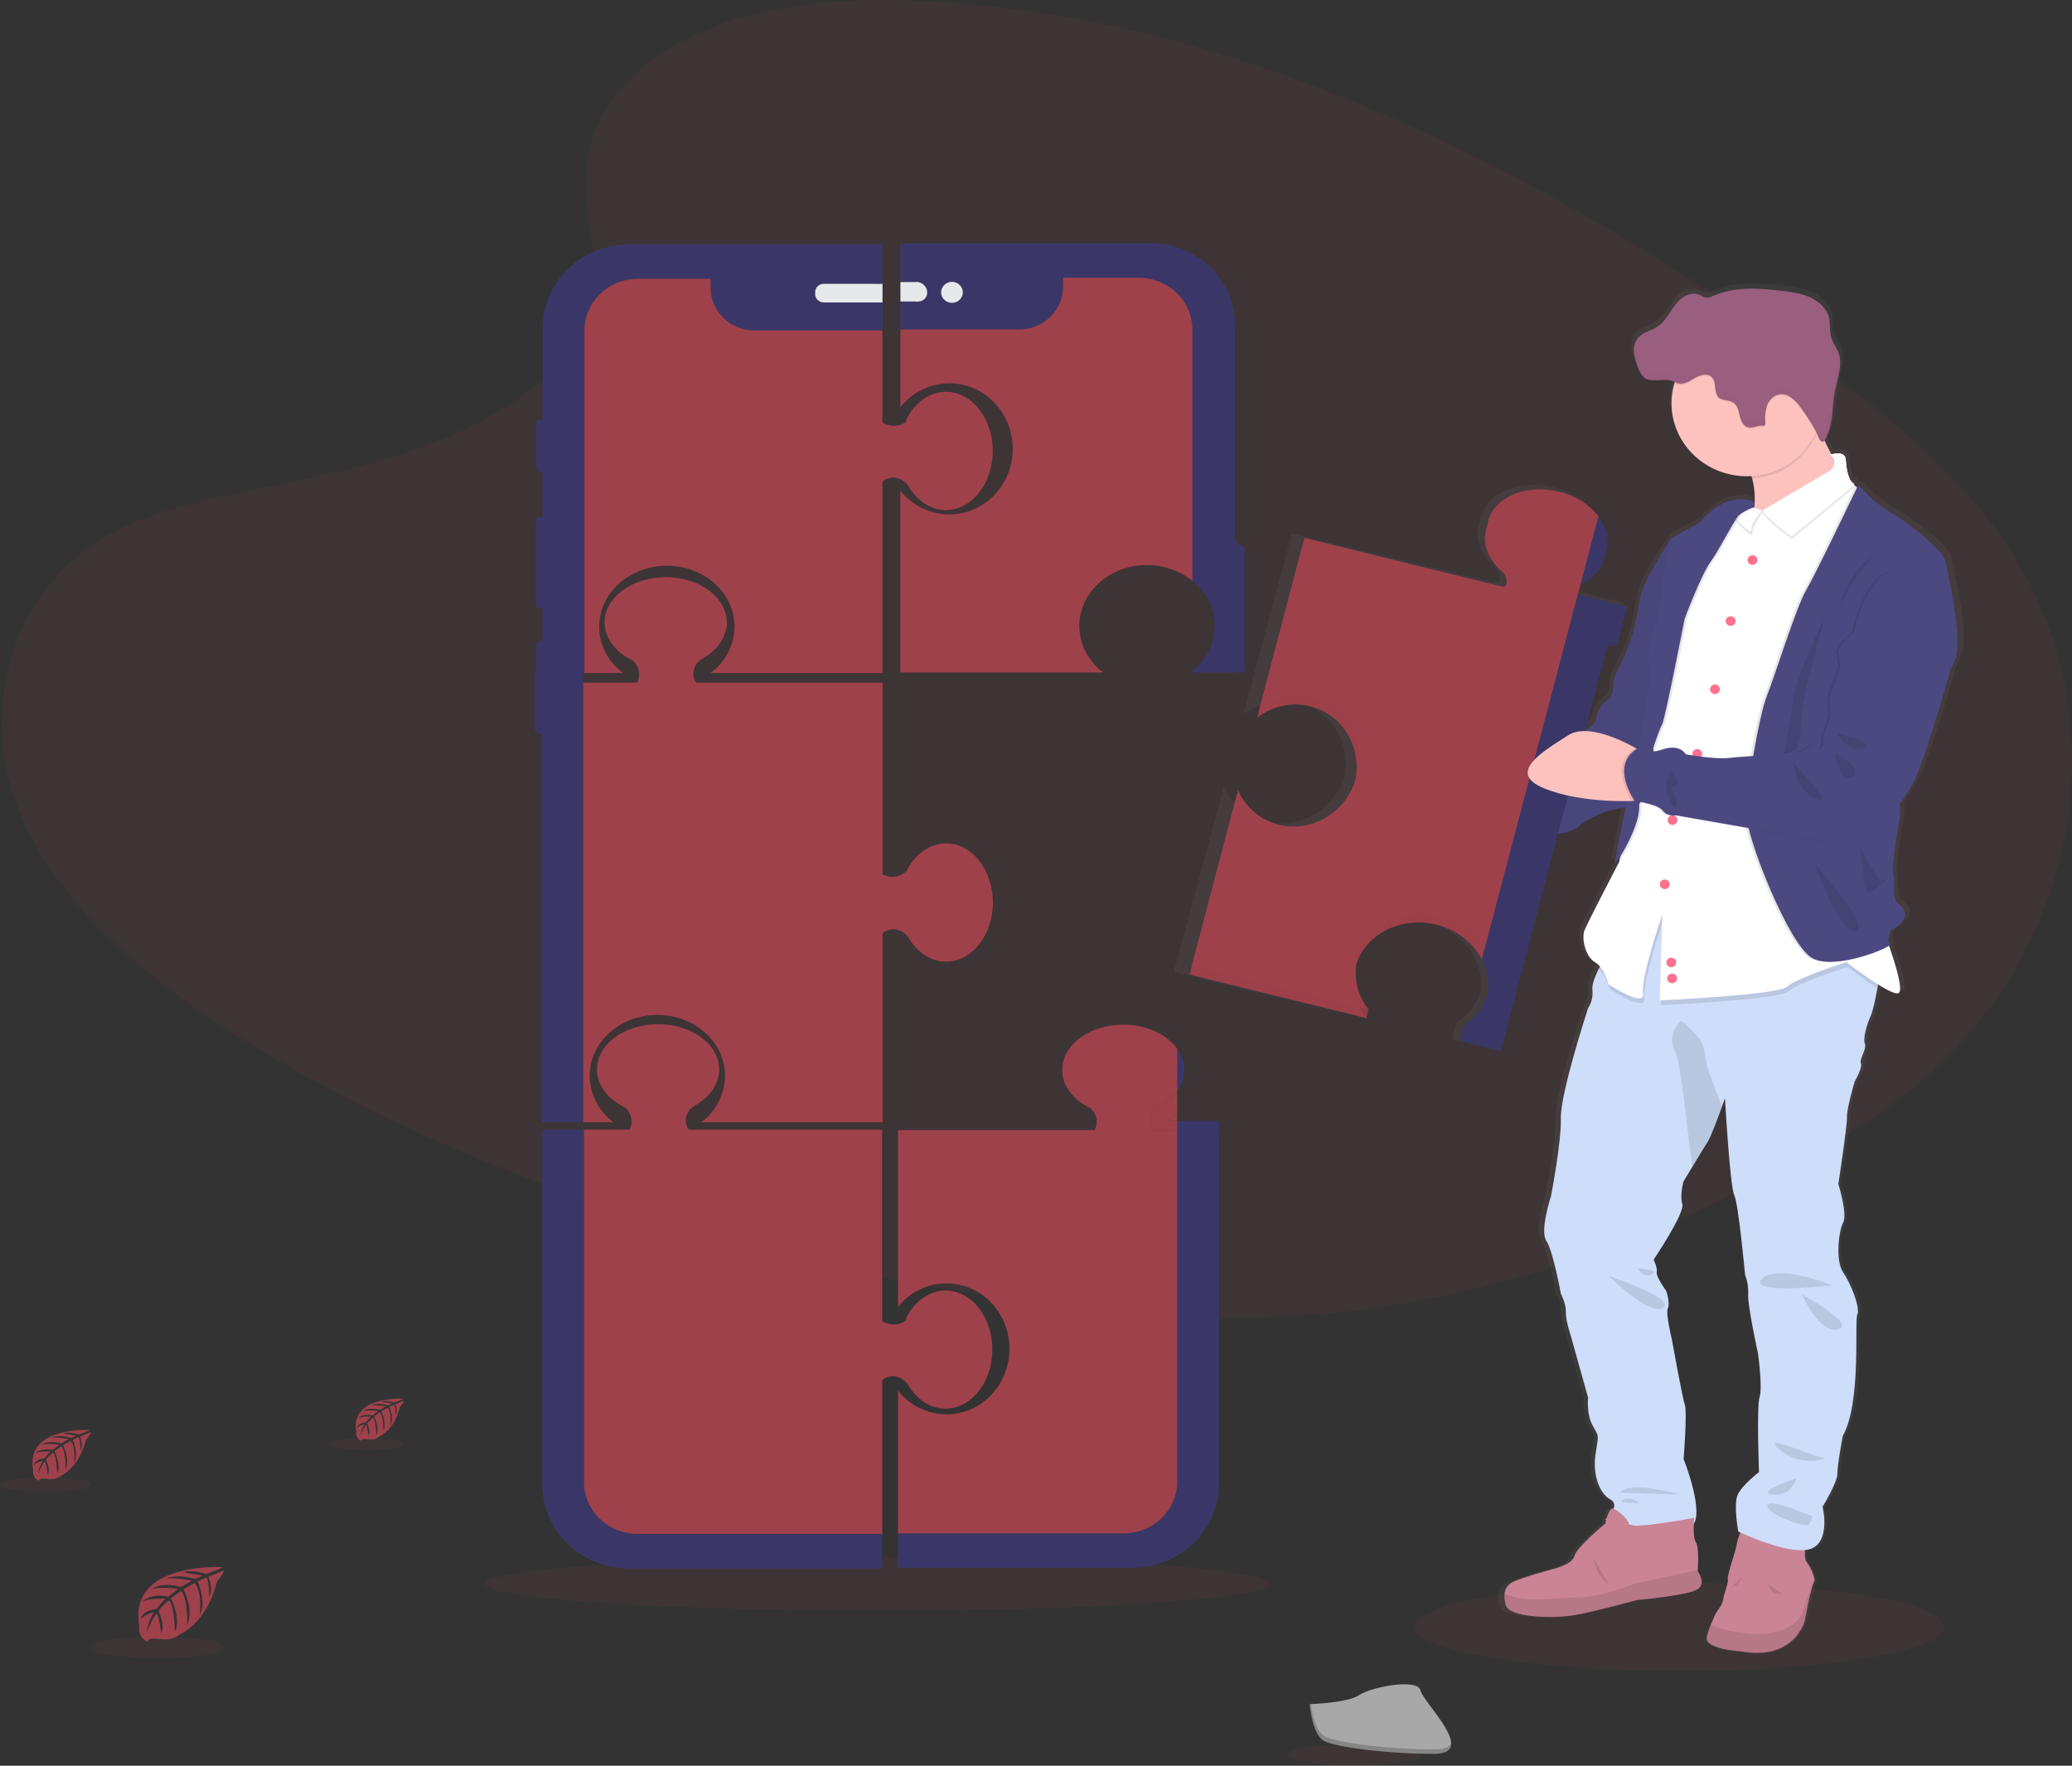 <svg width="264" height="225" viewBox="0 0 264 225" fill="none" xmlns="http://www.w3.org/2000/svg">
<rect x="0" y="0" width="264" height="225" fill="#333333" stroke="none"/>
<path opacity="0.1" d="M214.005 212.932C232.649 212.932 247.763 210.416 247.763 207.312C247.763 204.208 232.649 201.691 214.005 201.691C195.36 201.691 180.246 204.208 180.246 207.312C180.246 210.416 195.36 212.932 214.005 212.932Z" fill="#9F414B"/>
<path opacity="0.1" d="M111.793 205.237C139.395 205.237 161.771 203.705 161.771 201.815C161.771 199.925 139.395 198.393 111.793 198.393C84.191 198.393 61.814 199.925 61.814 201.815C61.814 203.705 84.191 205.237 111.793 205.237Z" fill="#9F414B"/>
<path opacity="0.1" d="M81.678 8.798C90.629 1.078 104.679 -0.494 117.458 0.122C157.622 2.046 193.877 20.82 225.238 42.045C236.597 49.74 247.768 58.01 255.137 68.594C270.139 90.135 265.69 119.987 244.829 137.722C237.73 143.769 229.129 148.389 220.294 152.492C204.591 159.789 187.638 165.645 169.822 167.311C157.111 168.501 144.242 167.533 131.605 165.876C96.302 161.242 61.65 150.994 32.611 133.462C19.872 125.767 7.863 116.214 2.612 103.78C-2.638 91.347 0.724 75.577 13.73 68.214C19.125 65.169 25.543 63.795 31.841 62.503C41.11 60.602 50.529 58.727 58.895 54.863C67.539 50.867 77.762 43.147 76.058 34.314C74.212 24.829 72.739 16.507 81.678 8.798Z" fill="#9F414B"/>
<g opacity="0.1">
<path opacity="0.1" d="M115.476 177.635C116.566 179.43 118.276 180.587 120.201 180.587C123.489 180.587 126.164 177.215 126.164 173.051C126.164 168.887 123.481 165.543 120.201 165.543C118.653 165.543 117.242 166.29 116.183 167.519C115.781 167.989 115.441 168.505 115.169 169.055L115.112 169.382C115.112 169.382 113.843 170.432 112.114 169.467V145.057H87.488C87.289 144.804 87.157 144.508 87.105 144.194C87.053 143.881 87.082 143.559 87.19 143.259C87.374 142.701 87.771 142.232 88.3 141.948C90.154 140.893 91.353 139.238 91.353 137.375C91.353 134.193 87.866 131.604 83.566 131.604C79.267 131.604 75.78 134.184 75.78 137.375C75.78 138.873 76.555 140.242 77.824 141.267C78.31 141.654 78.842 141.983 79.409 142.245L79.443 142.3C79.816 142.649 80.062 143.104 80.148 143.599C80.233 144.093 80.152 144.602 79.917 145.048H68.811V190.253C68.811 193.096 69.978 195.822 72.055 197.832C74.132 199.842 76.949 200.971 79.886 200.971H112.122V176.984C112.385 176.743 112.712 176.576 113.066 176.504C113.42 176.431 113.788 176.454 114.13 176.572C114.702 176.747 115.184 177.128 115.476 177.635Z" fill="black"/>
<path opacity="0.1" d="M74.031 144.106H77.887C76.949 143.409 76.188 142.514 75.661 141.49C75.134 140.465 74.855 139.338 74.846 138.194C74.846 133.91 78.708 130.438 83.47 130.438C88.232 130.438 92.097 133.91 92.097 138.194C92.087 139.338 91.808 140.465 91.281 141.49C90.754 142.514 89.993 143.409 89.055 144.106H112.17V120.022C112.435 119.783 112.761 119.619 113.115 119.546C113.469 119.473 113.836 119.495 114.178 119.61C114.756 119.787 115.242 120.171 115.535 120.685C116.623 122.479 118.333 123.636 120.261 123.636C123.549 123.636 126.224 120.264 126.224 116.103C126.224 111.942 123.56 108.567 120.261 108.567C118.71 108.567 117.299 109.318 116.24 110.543C115.839 111.014 115.499 111.53 115.226 112.08L115.172 112.113C114.791 112.497 114.287 112.745 113.741 112.815C113.196 112.886 112.642 112.775 112.17 112.5V88.095H88.462C88.263 87.843 88.131 87.546 88.079 87.233C88.027 86.919 88.056 86.598 88.164 86.298C88.346 85.739 88.744 85.27 89.274 84.987C91.128 83.934 92.324 82.277 92.324 80.413C92.324 77.231 88.84 74.642 84.54 74.642C80.241 74.642 76.754 77.223 76.754 80.413C76.754 81.914 77.529 83.28 78.796 84.305C79.282 84.693 79.815 85.022 80.383 85.286L80.417 85.338C80.79 85.687 81.037 86.142 81.122 86.637C81.207 87.132 81.126 87.64 80.891 88.087H74.031V86.85H79.097C78.161 86.154 77.401 85.261 76.875 84.239C76.348 83.216 76.069 82.091 76.058 80.949C76.058 76.665 79.92 73.191 84.685 73.191C89.45 73.191 93.309 76.665 93.309 80.949C93.298 82.094 93.017 83.221 92.488 84.245C91.959 85.269 91.196 86.163 90.257 86.858H112.151V62.481C112.414 62.239 112.741 62.074 113.096 62.001C113.451 61.928 113.819 61.951 114.161 62.068C114.738 62.246 115.223 62.63 115.516 63.143C116.603 64.938 118.316 66.095 120.241 66.095C123.529 66.095 126.204 62.722 126.204 58.559C126.204 54.395 123.541 51.026 120.241 51.026C118.69 51.026 117.279 51.773 116.22 53.002C115.818 53.472 115.478 53.988 115.206 54.538L115.152 54.865C115.152 54.865 113.883 55.915 112.151 54.95V32.213H79.929C76.991 32.213 74.174 33.343 72.098 35.353C70.021 37.363 68.854 40.089 68.854 42.932V54.535H68.686C68.514 54.535 68.349 54.602 68.227 54.719C68.105 54.837 68.036 54.998 68.036 55.164V60.661C68.037 60.828 68.106 60.987 68.227 61.105C68.349 61.223 68.514 61.29 68.686 61.291H68.854V66.903H68.635C68.463 66.903 68.297 66.969 68.174 67.087C68.052 67.205 67.983 67.365 67.982 67.532V78.028C67.983 78.195 68.052 78.355 68.174 78.473C68.297 78.591 68.463 78.657 68.635 78.657H68.854V82.78H68.675C68.502 82.78 68.337 82.846 68.215 82.964C68.093 83.082 68.025 83.242 68.025 83.409V86.79H67.883V93.913C67.882 93.996 67.899 94.078 67.931 94.154C67.964 94.231 68.012 94.3 68.072 94.359C68.133 94.418 68.205 94.464 68.284 94.495C68.363 94.527 68.448 94.543 68.533 94.543H68.726V144.106H74.031Z" fill="black"/>
<path opacity="0.1" d="M158.293 71.138C158.293 70.971 158.224 70.81 158.102 70.692C157.981 70.573 157.815 70.506 157.642 70.506H157.251V69.816H157.038V42.401C157.038 41.048 156.763 39.707 156.228 38.457C155.693 37.206 154.908 36.07 153.919 35.113C152.931 34.156 151.756 33.397 150.464 32.879C149.172 32.361 147.787 32.095 146.389 32.095H114.442V52.982C115.172 52.045 116.115 51.283 117.199 50.757C118.282 50.23 119.477 49.952 120.69 49.945C125.151 49.945 128.768 53.686 128.768 58.297C128.768 62.909 125.151 66.65 120.69 66.65C119.477 66.643 118.282 66.366 117.199 65.839C116.115 65.312 115.172 64.55 114.442 63.613V86.789H140.283C139.347 86.09 138.587 85.194 138.061 84.169C137.535 83.144 137.257 82.017 137.248 80.872C137.248 76.582 141.101 73.106 145.858 73.106C147.972 73.094 150.021 73.809 151.642 75.123C152.532 75.811 153.25 76.684 153.744 77.677C154.237 78.67 154.493 79.758 154.493 80.86C154.493 81.962 154.237 83.05 153.744 84.043C153.25 85.036 152.532 85.909 151.642 86.597V86.781H157.251V86.762H158.293V71.138Z" fill="black"/>
<path opacity="0.1" d="M149.714 142.872V140.123C149.831 139.958 149.938 139.787 150.035 139.609C150.415 138.94 150.616 138.189 150.62 137.425C150.619 136.915 150.529 136.41 150.353 135.929C150.198 135.502 149.983 135.097 149.714 134.726C148.405 132.904 145.818 131.661 142.836 131.661C138.534 131.661 135.05 134.242 135.05 137.433C135.05 138.933 135.825 140.299 137.092 141.324C137.578 141.712 138.111 142.041 138.679 142.306L138.713 142.358C139.085 142.707 139.332 143.162 139.417 143.656C139.502 144.151 139.422 144.659 139.187 145.106H114.135V167.642C114.855 166.711 115.787 165.953 116.86 165.429C117.932 164.904 119.116 164.627 120.317 164.619C124.745 164.619 128.331 168.357 128.331 172.966C128.331 177.575 124.745 181.315 120.317 181.315C119.116 181.307 117.932 181.03 116.86 180.506C115.787 179.981 114.855 179.224 114.135 178.292V196.483H142.882C144.691 196.483 146.426 195.789 147.707 194.552C148.988 193.316 149.709 191.638 149.714 189.887V145.114V189.857C149.714 191.611 148.994 193.293 147.713 194.533C146.431 195.773 144.694 196.47 142.882 196.47H114.135V200.867H143.952C146.889 200.867 149.706 199.738 151.783 197.727C153.86 195.717 155.027 192.991 155.027 190.148V145.114V143.933H149.714V142.872Z" fill="black"/>
</g>
<path d="M81.241 195.461C79.428 195.461 77.691 194.764 76.409 193.524C75.128 192.284 74.408 190.602 74.408 188.849V143.957H69.095V189.154C69.095 191.996 70.262 194.723 72.339 196.733C74.416 198.743 77.233 199.872 80.17 199.872H112.406V195.475L81.241 195.461Z" fill="#3A3768"/>
<path d="M114.394 175.472C114.972 175.648 115.457 176.033 115.748 176.547C116.839 178.342 118.548 179.499 120.474 179.499C123.762 179.499 126.437 176.126 126.437 171.963C126.437 167.799 123.765 164.443 120.485 164.443C118.937 164.443 117.526 165.191 116.467 166.419C116.065 166.889 115.725 167.405 115.453 167.956L115.396 168.283C115.396 168.283 114.127 169.333 112.398 168.368V143.957H87.772C87.573 143.705 87.441 143.409 87.389 143.095C87.337 142.781 87.366 142.46 87.474 142.16C87.658 141.602 88.055 141.133 88.584 140.849C90.438 139.794 91.637 138.139 91.637 136.276C91.637 133.093 88.15 130.504 83.85 130.504C79.551 130.504 76.064 133.085 76.064 136.276C76.064 137.774 76.839 139.142 78.108 140.167C78.594 140.555 79.126 140.883 79.693 141.146L79.727 141.201C80.1 141.55 80.347 142.005 80.432 142.499C80.517 142.994 80.436 143.502 80.201 143.949H74.408V188.848C74.408 190.602 75.128 192.284 76.409 193.524C77.691 194.764 79.429 195.461 81.241 195.461H112.406V175.885C112.667 175.647 112.99 175.483 113.341 175.41C113.691 175.337 114.055 175.359 114.394 175.472Z" fill="#9F414B"/>
<path d="M69.002 85.668H68.158V86.998H69.002V85.668Z" fill="#3A3768"/>
<path d="M74.315 85.668H69.706V86.998H74.315V85.668Z" fill="#3A3768"/>
<path d="M69.706 85.668H69.002V86.998H69.706V85.668Z" fill="#3A3768"/>
<path d="M68.808 93.421H69.002V86.996H68.15V92.792C68.149 92.875 68.166 92.958 68.199 93.035C68.232 93.112 68.281 93.182 68.342 93.24C68.404 93.299 68.477 93.345 68.557 93.376C68.637 93.407 68.722 93.422 68.808 93.421Z" fill="#3A3768"/>
<path d="M74.315 86.996H69.706V92.792C69.706 92.875 69.689 92.957 69.656 93.033C69.623 93.11 69.575 93.179 69.514 93.238C69.454 93.296 69.382 93.343 69.302 93.374C69.223 93.405 69.138 93.421 69.053 93.421H69.002V143.006H74.315V86.996Z" fill="#3A3768"/>
<path d="M69.002 93.421H69.053C69.138 93.421 69.223 93.405 69.302 93.374C69.382 93.343 69.454 93.296 69.514 93.238C69.575 93.179 69.623 93.11 69.656 93.033C69.689 92.957 69.706 92.875 69.706 92.792V86.996H69.002V93.421Z" fill="#3A3768"/>
<path d="M75.13 137.084C75.13 132.799 78.992 129.328 83.754 129.328C88.516 129.328 92.381 132.799 92.381 137.084C92.373 138.23 92.094 139.359 91.567 140.385C91.04 141.412 90.278 142.308 89.339 143.006H112.454V118.923C112.719 118.684 113.045 118.519 113.399 118.447C113.753 118.374 114.12 118.396 114.462 118.511C115.04 118.687 115.526 119.072 115.819 119.585C116.907 121.38 118.617 122.537 120.545 122.537C123.833 122.537 126.508 119.165 126.508 115.004C126.508 110.843 123.844 107.468 120.545 107.468C118.994 107.468 117.583 108.218 116.524 109.444C116.123 109.915 115.783 110.431 115.51 110.98L115.456 111.013C115.075 111.398 114.571 111.646 114.025 111.716C113.48 111.786 112.926 111.675 112.454 111.401V86.996H88.746C88.547 86.743 88.415 86.447 88.363 86.133C88.311 85.82 88.34 85.498 88.448 85.198C88.63 84.639 89.028 84.17 89.558 83.887C91.412 82.835 92.608 81.177 92.608 79.314C92.608 76.131 89.124 73.543 84.824 73.543C80.525 73.543 77.038 76.123 77.038 79.314C77.038 80.814 77.813 82.18 79.08 83.206C79.566 83.593 80.099 83.923 80.667 84.187L80.701 84.239C81.073 84.588 81.32 85.043 81.406 85.537C81.491 86.032 81.41 86.54 81.175 86.987H74.315V143.006H78.171C77.232 142.308 76.47 141.412 75.943 140.385C75.416 139.359 75.138 138.23 75.13 137.084Z" fill="#9F414B"/>
<path d="M69.848 82.197C69.848 82.114 69.831 82.032 69.798 81.955C69.765 81.879 69.717 81.809 69.656 81.751C69.596 81.692 69.524 81.646 69.444 81.615C69.365 81.583 69.28 81.567 69.195 81.567H69.144V85.668H69.848V82.197Z" fill="#3A3768"/>
<path d="M69.118 53.43H68.976C68.891 53.43 68.806 53.447 68.727 53.478C68.648 53.51 68.577 53.556 68.516 53.614C68.456 53.673 68.408 53.742 68.375 53.819C68.343 53.895 68.326 53.977 68.326 54.059V59.556C68.327 59.723 68.395 59.883 68.517 60C68.639 60.118 68.804 60.185 68.976 60.186H69.144V53.433L69.118 53.43Z" fill="#3A3768"/>
<path d="M68.925 65.792C68.752 65.792 68.586 65.858 68.464 65.976C68.342 66.094 68.272 66.254 68.272 66.421V76.917C68.272 77.085 68.342 77.245 68.464 77.362C68.586 77.481 68.752 77.547 68.925 77.547H69.144V65.792H68.925Z" fill="#3A3768"/>
<path d="M69.143 81.658H68.959C68.786 81.658 68.621 81.725 68.499 81.843C68.377 81.961 68.309 82.121 68.309 82.288V85.759H69.16L69.143 81.658Z" fill="#3A3768"/>
<path d="M69.144 41.83V53.433C69.311 53.439 69.47 53.507 69.587 53.624C69.703 53.741 69.768 53.897 69.768 54.06V59.556C69.768 59.718 69.702 59.874 69.586 59.991C69.469 60.108 69.311 60.176 69.144 60.183V65.795H69.243C69.328 65.795 69.413 65.811 69.492 65.843C69.571 65.874 69.642 65.921 69.703 65.979C69.763 66.038 69.811 66.107 69.844 66.183C69.876 66.26 69.893 66.342 69.893 66.424V76.92C69.893 77.087 69.825 77.247 69.703 77.365C69.581 77.483 69.415 77.549 69.243 77.549H69.138V81.672H69.189C69.362 81.672 69.527 81.738 69.65 81.856C69.772 81.974 69.841 82.134 69.842 82.301V85.759H74.451V42.143C74.451 40.389 75.17 38.708 76.451 37.468C77.732 36.228 79.469 35.531 81.28 35.53H90.54V36.679C90.54 38.123 91.133 39.508 92.188 40.529C93.243 41.55 94.674 42.124 96.166 42.124H112.457V38.529H104.958C104.668 38.527 104.39 38.416 104.184 38.218C103.979 38.02 103.862 37.751 103.859 37.471V37.24C103.859 36.958 103.975 36.688 104.181 36.489C104.387 36.289 104.666 36.177 104.958 36.176H112.443V31.114H80.213C77.277 31.115 74.462 32.245 72.386 34.254C70.311 36.264 69.144 38.988 69.144 41.83Z" fill="#3A3768"/>
<path d="M69.768 59.553V54.057C69.768 53.894 69.703 53.738 69.587 53.621C69.47 53.504 69.311 53.436 69.144 53.43V60.177C69.311 60.171 69.469 60.103 69.585 59.986C69.701 59.87 69.767 59.715 69.768 59.553Z" fill="#3A3768"/>
<path d="M69.899 76.917V66.421C69.899 66.339 69.882 66.257 69.849 66.181C69.817 66.104 69.769 66.035 69.708 65.977C69.648 65.918 69.576 65.872 69.498 65.84C69.419 65.808 69.334 65.792 69.249 65.792H69.144V77.547H69.243C69.329 77.547 69.414 77.532 69.493 77.5C69.573 77.469 69.645 77.423 69.706 77.364C69.767 77.306 69.816 77.236 69.849 77.159C69.882 77.083 69.899 77.001 69.899 76.917Z" fill="#3A3768"/>
<path d="M76.342 79.85C76.342 75.565 80.204 72.091 84.969 72.091C89.734 72.091 93.593 75.565 93.593 79.85C93.582 80.995 93.301 82.122 92.772 83.146C92.243 84.169 91.48 85.063 90.54 85.759H112.435V61.381C112.698 61.14 113.025 60.974 113.38 60.901C113.735 60.828 114.103 60.852 114.445 60.969C115.022 61.146 115.507 61.531 115.8 62.043C116.887 63.838 118.599 64.995 120.525 64.995C123.813 64.995 126.488 61.623 126.488 57.459C126.488 53.295 123.825 49.926 120.525 49.926C118.974 49.926 117.563 50.674 116.504 51.902C116.102 52.372 115.762 52.888 115.49 53.438L115.436 53.766C115.436 53.766 114.167 54.815 112.435 53.851V42.115H96.152C94.662 42.112 93.235 41.536 92.183 40.516C91.131 39.495 90.54 38.112 90.54 36.671V35.522H81.286C80.388 35.523 79.499 35.694 78.67 36.027C77.841 36.36 77.088 36.848 76.454 37.463C75.819 38.078 75.317 38.807 74.974 39.61C74.631 40.413 74.455 41.274 74.457 42.143V85.759H79.381C78.444 85.062 77.683 84.168 77.157 83.144C76.63 82.12 76.352 80.993 76.342 79.85Z" fill="#9F414B"/>
<path d="M104.958 36.168C104.666 36.169 104.387 36.281 104.181 36.48C103.975 36.68 103.859 36.95 103.859 37.232V37.471C103.859 37.753 103.975 38.023 104.181 38.223C104.387 38.423 104.666 38.536 104.958 38.537H112.443V36.176L104.958 36.168Z" fill="#E6E8EC"/>
<path d="M155.618 69.373V85.687H157.534V68.716H156.498C156.012 68.716 155.618 69.01 155.618 69.373Z" fill="#3A3768"/>
<path d="M116.998 30.996H114.726V35.943H116.998V30.996Z" fill="#3A3768"/>
<path d="M116.998 38.416H114.726V41.989H116.998V38.416Z" fill="#3A3768"/>
<path d="M116.998 35.943H114.726V38.416H116.998V35.943Z" fill="#E6E8EC"/>
<path d="M157.926 69.406H157.392V85.668H158.577V70.038C158.577 69.871 158.508 69.711 158.386 69.592C158.264 69.474 158.099 69.407 157.926 69.406Z" fill="#3A3768"/>
<path d="M116.995 35.943C117.6 36.075 118.131 37.141 118.131 37.141V37.372C118.131 37.372 117.597 38.435 116.995 38.416V41.989H129.828C131.32 41.988 132.751 41.414 133.806 40.392C134.861 39.371 135.453 37.986 135.453 36.542V35.393H145.108C146.917 35.397 148.65 36.095 149.928 37.334C151.206 38.573 151.923 40.252 151.923 42.003V74.023C152.813 74.711 153.531 75.584 154.025 76.577C154.518 77.57 154.775 78.659 154.775 79.76C154.775 80.863 154.518 81.951 154.025 82.944C153.531 83.937 152.813 84.81 151.923 85.498V85.682H155.899V69.552C155.899 69.541 155.901 69.531 155.905 69.521C155.91 69.511 155.916 69.502 155.924 69.495C155.932 69.487 155.941 69.481 155.952 69.477C155.962 69.474 155.973 69.472 155.984 69.472H157.319V41.302C157.319 39.948 157.044 38.608 156.509 37.357C155.974 36.107 155.189 34.971 154.201 34.013C153.212 33.056 152.038 32.297 150.745 31.779C149.453 31.262 148.068 30.995 146.67 30.996H116.714V35.943H116.995ZM121.294 35.918C121.568 35.918 121.835 35.996 122.063 36.143C122.29 36.291 122.467 36.499 122.572 36.744C122.677 36.989 122.704 37.258 122.651 37.517C122.597 37.777 122.466 38.016 122.272 38.203C122.079 38.39 121.832 38.517 121.564 38.569C121.296 38.621 121.018 38.594 120.765 38.493C120.512 38.392 120.297 38.22 120.145 38C119.993 37.78 119.911 37.521 119.911 37.256C119.911 36.901 120.057 36.561 120.317 36.31C120.576 36.059 120.928 35.918 121.294 35.918Z" fill="#3A3768"/>
<path d="M120.959 48.843C125.42 48.843 129.038 52.584 129.038 57.195C129.038 61.807 125.42 65.548 120.959 65.548C119.747 65.541 118.552 65.264 117.468 64.737C116.385 64.21 115.441 63.448 114.712 62.511V85.687H140.553C139.617 84.988 138.857 84.092 138.331 83.067C137.805 82.042 137.527 80.915 137.518 79.77C137.518 75.48 141.371 72.003 146.127 72.003C148.247 71.99 150.302 72.706 151.926 74.023V42.003C151.926 40.252 151.209 38.573 149.931 37.334C148.653 36.095 146.92 35.397 145.111 35.393H135.456V36.542C135.456 37.986 134.863 39.371 133.808 40.392C132.754 41.414 131.323 41.988 129.831 41.989H114.726V51.883C115.454 50.947 116.395 50.186 117.476 49.659C118.557 49.132 119.749 48.853 120.959 48.843Z" fill="#9F414B"/>
<path d="M116.995 38.416C117.287 38.416 117.567 38.308 117.779 38.114C117.99 37.919 118.116 37.654 118.131 37.372V37.141C118.098 36.85 117.97 36.577 117.766 36.362C117.561 36.146 117.291 35.999 116.995 35.943H116.711V38.416H116.995Z" fill="#E6E8EC"/>
<path d="M121.516 38.572C122.27 38.453 122.782 37.766 122.659 37.036C122.537 36.306 121.827 35.811 121.073 35.929C120.319 36.048 119.807 36.735 119.929 37.465C120.052 38.194 120.762 38.69 121.516 38.572Z" fill="#E6E8EC"/>
<path d="M149.998 141.773V139.024C150.587 138.24 150.904 137.295 150.904 136.325C150.904 135.356 150.587 134.411 149.998 133.626V141.773Z" fill="#3A3768"/>
<path d="M155.311 142.833H149.998V144.015H155.311V142.833Z" fill="#3A3768"/>
<path d="M147.854 140.904C147.324 141.188 146.927 141.657 146.744 142.215C146.636 142.515 146.606 142.837 146.658 143.151C146.711 143.466 146.842 143.762 147.042 144.015H149.998V142.833H148.862C149.274 142.515 149.654 142.159 149.998 141.772V139.024C149.433 139.794 148.701 140.435 147.854 140.904Z" fill="#9F414B"/>
<path d="M148.856 142.833H149.992V141.772C149.648 142.159 149.268 142.514 148.856 142.833Z" fill="#9F414B"/>
<path d="M150.904 136.331C150.897 135.362 150.581 134.42 149.998 133.632V139.027C150.579 138.24 150.896 137.298 150.904 136.331Z" fill="#3A3768"/>
<path d="M155.311 144.015V189.063C155.311 191.906 154.144 194.632 152.067 196.642C149.99 198.652 147.173 199.781 144.236 199.781H114.42V195.384H143.166C144.978 195.384 146.716 194.687 147.997 193.447C149.278 192.207 149.998 190.525 149.998 188.772V144.015H155.311Z" fill="#3A3768"/>
<path d="M146.744 142.215C146.927 141.657 147.324 141.188 147.854 140.904C148.701 140.436 149.432 139.796 149.998 139.027V133.632C148.689 131.81 146.102 130.568 143.12 130.568C138.818 130.568 135.334 133.148 135.334 136.339C135.334 137.84 136.109 139.206 137.376 140.231C137.862 140.618 138.395 140.948 138.963 141.212L138.997 141.264C139.369 141.613 139.616 142.068 139.701 142.563C139.786 143.057 139.706 143.565 139.471 144.012H114.42V166.549C115.139 165.617 116.071 164.859 117.144 164.335C118.216 163.81 119.4 163.533 120.602 163.525C125.029 163.525 128.615 167.263 128.615 171.872C128.615 176.481 125.029 180.222 120.602 180.222C119.4 180.214 118.216 179.937 117.144 179.412C116.071 178.888 115.139 178.13 114.42 177.198V195.39H143.166C144.975 195.39 146.71 194.695 147.991 193.459C149.272 192.222 149.993 190.544 149.998 188.794V144.015H147.05C146.849 143.763 146.716 143.467 146.663 143.152C146.609 142.838 146.637 142.516 146.744 142.215Z" fill="#9F414B"/>
<path d="M200.771 73.969C202.356 73.279 203.529 72.116 203.929 70.627C203.978 70.446 204.014 70.262 204.037 70.077C204.108 69.905 204.169 69.73 204.219 69.552C204.619 68.057 204.179 66.51 203.134 65.188L201.058 72.883L200.771 73.969Z" fill="url(#paint0_linear)"/>
<path d="M248.688 71.08C248.365 69.241 242.367 65.259 242.367 65.259C242.367 65.259 239.718 63.885 238.315 62.296C237.418 61.285 237.136 61.296 237.051 61.433C236.993 61.398 236.927 61.376 236.858 61.37C236.801 61.332 236.747 61.296 236.696 61.255C236.705 61.177 236.687 61.099 236.647 61.031C236.607 60.964 236.546 60.91 236.472 60.878C236.404 60.84 236.336 60.79 236.268 60.743C235.813 60.004 235.651 58.957 235.597 58.045C235.529 56.893 234.178 57.182 233.715 57.311C233.397 56.734 233.087 56.135 232.795 55.535C232.924 55.341 233.032 55.134 233.115 54.917C233.95 53.161 233.769 51.146 234.132 49.288C234.393 47.945 234.939 46.54 234.831 45.232C234.831 45.202 234.831 45.169 234.831 45.136C234.831 45.136 234.831 45.15 234.831 45.155C234.801 44.827 234.724 44.505 234.601 44.199C234.359 43.611 233.939 43.099 233.749 42.492C233.445 41.604 233.638 40.626 233.385 39.727C233.07 38.589 232.076 37.71 230.952 37.207C229.827 36.704 228.575 36.531 227.342 36.382C224.261 36.009 220.987 35.786 218.176 37.039C217.918 37.187 217.624 37.264 217.324 37.262C217.047 37.188 216.784 37.07 216.546 36.913C215.791 36.55 214.842 36.781 214.166 37.265C213.49 37.748 213.03 38.446 212.585 39.122C212.139 39.798 211.65 40.497 210.952 40.939C210.131 41.469 209.046 41.648 208.396 42.363C208.106 42.702 207.923 43.114 207.868 43.55C207.868 43.55 207.868 43.536 207.868 43.531C207.865 43.583 207.865 43.635 207.868 43.687C207.868 43.729 207.868 43.773 207.868 43.814C207.868 43.855 207.868 43.883 207.868 43.916C207.868 44.034 207.868 44.149 207.868 44.265C207.959 44.936 208.143 45.592 208.416 46.216C208.547 46.681 208.804 47.104 209.16 47.442C210.148 48.219 211.716 47.486 212.908 47.92C213.013 47.956 213.113 48.002 213.212 48.046C213.212 48.09 213.181 48.134 213.167 48.181C212.911 49.021 212.782 49.892 212.783 50.767C212.783 55.928 217.21 60.111 222.671 60.111C222.876 60.111 223.077 60.111 223.279 60.089C223.307 60.191 223.338 60.295 223.364 60.395C223.668 61.535 223.764 62.718 223.648 63.89L223.588 63.379C223.456 63.318 223.318 63.267 223.177 63.228C222.781 63.101 222.366 63.039 221.95 63.047C220.607 63.03 218.585 63.552 216.427 66.086C216.427 66.086 213.672 67.568 212.863 67.925C212.796 67.964 212.744 68.021 212.712 68.09C212.712 68.09 209.029 73.474 208.649 75.521C208.268 77.569 207.797 79.919 207.797 79.919C207.797 79.919 206.877 82.573 206.283 83.75C205.69 84.926 205.147 86.047 205.096 86.558C205.045 87.07 205.312 88.191 204.176 88.906C203.04 89.62 202.756 91.561 202.756 91.561C202.756 91.561 202.188 92.077 201.385 92.731H201.356L204.324 81.719L204.855 81.848C204.982 81.878 205.115 81.873 205.239 81.832C205.363 81.791 205.472 81.716 205.553 81.617C205.608 81.55 205.648 81.472 205.67 81.389L206.269 79.157L206.51 78.27L206.559 78.088L206.908 76.794L205.727 76.519L204.344 76.186L200.436 75.233L200.777 73.969L201.061 72.897L202.847 66.262L203.131 65.193C201.995 63.769 200.186 62.612 197.963 62.077C193.675 61.046 189.523 62.722 188.689 65.82C188.639 66 188.602 66.184 188.578 66.369C188.506 66.539 188.446 66.714 188.399 66.891C188.254 67.429 188.216 67.989 188.285 68.54C188.297 68.63 188.311 68.722 188.328 68.815C188.498 69.671 188.87 70.477 189.416 71.171C189.799 71.666 190.245 72.114 190.742 72.504L190.762 72.564C190.972 72.897 191.1 73.274 191.134 73.663C191.134 73.718 191.134 73.776 191.134 73.834C191.038 74 190.924 74.154 190.793 74.296L164.594 67.994L164.31 69.063L158.409 91.008C159.178 90.436 160.042 89.994 160.965 89.703C161.327 89.587 161.697 89.495 162.072 89.428L162.206 89.406C163.262 89.24 164.342 89.283 165.38 89.532C168.692 90.329 170.98 93.058 171.406 96.268C171.461 96.674 171.485 97.083 171.477 97.491C171.469 98.013 171.412 98.533 171.307 99.044C169.887 103.216 165.525 105.736 161.288 104.717C160.101 104.427 158.999 103.875 158.068 103.106C157.137 102.336 156.402 101.368 155.921 100.278L155.637 101.35L149.549 123.873L172.752 129.457L173.002 128.377H173.039C172.352 127.553 171.854 126.597 171.577 125.573C171.301 124.549 171.254 123.479 171.438 122.435C171.438 122.399 171.46 122.366 171.474 122.331C171.503 122.251 171.534 122.174 171.565 122.097C171.724 121.721 171.914 121.358 172.133 121.012C172.247 120.833 172.366 120.66 172.494 120.492C172.573 120.388 172.656 120.286 172.741 120.187C173.15 119.708 173.616 119.278 174.13 118.906L174.294 118.791C174.482 118.662 174.675 118.538 174.862 118.423C174.979 118.357 175.098 118.291 175.217 118.23C176.591 117.528 178.127 117.173 179.681 117.2C180.428 117.209 181.171 117.301 181.896 117.474C184.135 117.995 186.09 119.31 187.374 121.16C187.544 121.408 187.699 121.665 187.84 121.93C188.258 122.715 188.53 123.565 188.643 124.441C188.732 125.141 188.713 125.85 188.586 126.544C188.034 128.081 186.98 129.402 185.582 130.306L185.298 131.34H185.329L185.287 131.37L185.003 132.401L190.302 133.676L197.807 105.904C199.832 105.676 200.868 104.805 200.868 104.678C200.868 104.552 203.302 103.246 204.65 102.889C205.321 102.713 206.096 102.587 206.712 102.46C205.985 105.953 205.292 109.331 205.355 109.529C205.375 109.606 205.505 109.485 205.704 109.221C205.684 109.323 205.676 109.426 205.678 109.529C205.678 109.581 205.755 109.543 205.855 109.436L205.84 109.502C205.84 109.502 201.626 117.392 201.297 118.296C200.967 119.2 201.376 121.515 202.674 122.281C202.926 122.435 203.15 122.627 203.339 122.85L203.185 123.144C202.702 124.092 202.274 125.148 202.35 125.805C202.452 126.636 202.251 127.476 201.782 128.179C201.782 128.179 198.133 139.093 198.216 142.234C198.298 145.375 196.918 152.268 196.918 152.268C196.918 152.268 195.419 156.71 196.31 157.974C197.202 159.238 198.216 164.754 198.216 164.754C198.216 164.754 198.906 166.018 198.863 167.09C198.821 168.162 199.513 170.113 199.513 170.113L201.785 178.039C201.785 178.039 201.541 180.147 202.393 181.64C203.245 183.132 203.162 182.673 202.756 185.278C202.35 187.884 203.245 190.294 204.702 191.05C205.27 191.347 205.298 191.8 205.122 192.243C204.75 192.103 204.44 192.847 204.256 193.449L204.068 193.622L204.193 193.653C204.114 193.927 204.068 194.158 204.068 194.158C204.068 194.158 200.26 197.223 200.016 198.333C199.772 199.443 197.097 200.018 197.097 200.018C197.097 200.018 193.045 201.09 191.985 201.625C191.682 201.759 191.42 201.966 191.224 202.226C191.028 202.487 190.905 202.792 190.867 203.112C190.819 203.617 190.869 204.126 191.014 204.613C191.418 206.182 197.091 206.336 199.817 205.916C202.543 205.495 208.163 203.962 208.163 203.962C208.163 203.962 214.081 203.412 215.83 202.736C217.58 202.06 216.194 200.284 216.194 200.284C216.194 200.284 216.194 200.227 216.194 200.119C216.236 199.479 216.359 197.157 215.938 196.547C215.623 196.074 215.632 194.898 215.677 194.15C216.861 192.089 214.32 185.905 214.32 185.905C214.32 185.905 214.805 179.859 214.481 178.974C214.158 178.089 212.778 170.586 212.778 170.586C212.778 170.586 211.926 167.178 212.252 166.604C212.579 166.029 212.048 164.38 212.048 164.38C212.048 164.38 210.659 162.547 210.784 161.97C210.909 161.393 210.378 160.362 210.378 160.362C210.378 160.362 214.513 154.387 214.146 153.277C213.78 152.167 214.311 150.366 214.311 150.366C214.311 150.366 214.831 149.52 215.447 148.506C216.214 147.264 217.151 145.777 217.457 145.312C217.855 144.721 218.812 142.207 219.346 140.758C219.573 140.143 219.726 139.719 219.726 139.719C219.726 139.719 220.374 150.988 220.942 152.128C221.51 153.269 222.362 162.355 222.362 162.355C222.677 163.161 222.815 164.022 222.768 164.883C222.688 166.298 224.065 172.466 224.065 172.466C224.065 172.466 224.673 176.83 224.267 177.979C223.861 179.128 224.188 187.598 224.188 187.598C224.188 187.598 221.958 189.247 221.39 190.509C220.822 191.77 221.47 195.219 221.47 195.219L221.731 195.337C221.522 195.816 221.367 196.316 221.268 196.827C221.189 197.555 219.971 200.85 220.093 201.309C220.215 201.768 219.567 203.187 219.485 203.912C219.403 204.638 218.392 205.712 218.309 206.097C218.181 206.441 218.032 206.778 217.864 207.106C217.643 207.609 217.467 208.129 217.338 208.661C216.932 210.272 221.754 210.538 221.754 210.538C228.887 211.803 230.185 206.633 230.185 206.633C230.185 206.633 231.077 202.038 231.4 201.686C231.44 201.621 231.465 201.548 231.474 201.473C231.484 201.398 231.477 201.321 231.454 201.249C231.269 200.467 230.919 199.731 230.426 199.086C230.199 198.83 230.185 198.174 230.222 197.585C230.428 197.566 230.633 197.529 230.832 197.476C233.709 196.673 232.536 192.037 232.536 192.037C232.536 192.037 234.481 188.975 234.481 187.788C234.481 186.6 235.171 182.962 235.171 182.962C237.645 178.671 236.671 168.255 237.077 167.412C237.483 166.568 236.225 163.429 235.211 162.011C234.197 160.593 234.603 156.765 235.211 155.654C235.819 154.544 234.603 150.707 234.603 150.707C234.603 150.707 235.779 143.287 235.739 142.127C235.7 140.967 236.753 137.57 236.753 137.57C236.753 137.57 237.807 135.809 237.562 135.273C237.318 134.737 238.372 133.349 238.091 132.744C237.809 132.14 238.332 130.254 238.86 129.144C239.13 128.575 239.465 127.008 239.712 125.615C239.74 125.461 239.769 125.307 239.794 125.156C240.976 125.879 242.066 126.418 242.452 126.272C243.176 125.997 242.024 122.424 241.234 120.198C241.37 120.099 241.427 120.025 241.37 119.992C240.885 119.684 241.424 118.304 241.424 118.304C244.29 116.672 243.316 115.446 242.398 114.732C241.481 114.017 242.075 111.983 241.802 111.159C241.529 110.334 242.129 106.616 242.614 103.909C242.715 103.321 242.71 102.72 242.6 102.133C243.12 101.367 243.656 100.564 244.128 99.822C245.746 97.269 249.205 85.116 249.205 85.116L249.182 85.052C249.52 84.407 249.773 83.882 249.909 83.533C250.957 80.894 249.012 72.924 248.688 71.08ZM223.506 64.083L223.58 64.05C223.58 64.069 223.58 64.088 223.58 64.108L223.506 64.083ZM207.783 194.45C207.606 194.451 207.431 194.417 207.269 194.351L207.783 194.45Z" fill="url(#paint1_linear)"/>
<path d="M177.762 105.874C180.099 106.731 185.531 106.825 187.945 106.825C188.677 106.825 189.132 106.825 189.132 106.825L190.679 103.774L189.132 101.232C189.132 101.232 187.712 100.853 185.826 100.523C183.043 100.039 179.235 99.66 177.421 100.748C174.377 102.57 174.717 104.755 177.762 105.874Z" fill="#FEC2BE"/>
<path opacity="0.1" d="M187.942 106.825C188.674 106.825 189.129 106.825 189.129 106.825L190.676 103.774L189.132 101.232C189.132 101.232 187.712 100.853 185.826 100.523C187.357 101.611 191.037 103.98 187.942 106.825Z" fill="black"/>
<path d="M213.576 69.384L212.894 68.62C212.894 68.62 209.376 74.007 209.007 76.041C208.638 78.075 208.155 80.411 208.155 80.411C208.155 80.411 207.263 83.054 206.684 84.222C206.105 85.391 205.582 86.509 205.531 87.017C205.48 87.526 205.741 88.645 204.636 89.356C203.532 90.068 203.273 92 203.273 92C203.273 92 199.281 95.76 197.179 95.848C195.078 95.936 189.041 96.966 189.251 97.983C189.461 99 186.732 99.608 185.628 99.863C184.523 100.119 192.727 103.161 187.939 107.08C187.939 107.08 190.983 107.69 191.298 108.4C191.614 109.109 194.817 107.996 194.817 107.996C194.817 107.996 195.501 106.418 197.864 106.316C200.226 106.215 201.433 105.198 201.433 105.047C201.433 104.895 203.796 103.623 205.125 103.268C206.454 102.914 208.169 102.76 208.223 102.403C208.277 102.045 216.1 69.371 216.1 69.371L213.576 69.384Z" fill="#4C4981"/>
<path opacity="0.05" d="M213.576 69.384L212.894 68.62C212.894 68.62 209.376 74.007 209.007 76.041C208.638 78.075 208.155 80.411 208.155 80.411C208.155 80.411 207.263 83.054 206.684 84.222C206.105 85.391 205.582 86.509 205.531 87.017C205.48 87.526 205.741 88.645 204.636 89.356C203.532 90.068 203.273 92 203.273 92C203.273 92 199.281 95.76 197.179 95.848C195.078 95.936 189.041 96.966 189.251 97.983C189.461 99 186.732 99.608 185.628 99.863C184.523 100.119 192.727 103.161 187.939 107.08C187.939 107.08 190.983 107.69 191.298 108.4C191.614 109.109 194.817 107.996 194.817 107.996C194.817 107.996 195.501 106.418 197.864 106.316C200.226 106.215 201.433 105.198 201.433 105.047C201.433 104.895 203.796 103.623 205.125 103.268C206.454 102.914 208.169 102.76 208.223 102.403C208.277 102.045 216.1 69.371 216.1 69.371L213.576 69.384Z" fill="black"/>
<path d="M221.754 210.415C228.686 211.673 229.947 206.526 229.947 206.526C229.947 206.526 230.813 201.953 231.128 201.609C231.167 201.544 231.192 201.472 231.201 201.397C231.211 201.323 231.204 201.247 231.182 201.175C231 200.399 230.66 199.667 230.182 199.02C229.751 198.525 230.103 196.467 230.103 196.467L222.069 194.485C222.069 194.485 221.359 196.046 221.283 196.772C221.206 197.498 220.022 200.774 220.147 201.232C220.272 201.691 219.636 203.099 219.556 203.824C219.477 204.55 218.494 205.616 218.42 205.995C218.297 206.339 218.152 206.675 217.986 207.001C217.773 207.503 217.602 208.02 217.475 208.549C217.069 210.148 221.754 210.415 221.754 210.415Z" fill="#CA8496"/>
<path opacity="0.1" d="M221.754 210.415C228.686 211.673 229.947 206.526 229.947 206.526C229.947 206.526 230.813 201.953 231.128 201.609C231.167 201.544 231.192 201.472 231.201 201.397C231.211 201.323 231.204 201.247 231.182 201.175L229.512 205.803C229.512 205.803 228.135 208.584 223.015 208.167C220.101 207.927 218.667 207.405 217.972 206.999C217.758 207.5 217.587 208.018 217.46 208.546C217.069 210.148 221.754 210.415 221.754 210.415Z" fill="black"/>
<path opacity="0.1" d="M227.149 203.173C227.149 203.173 225.417 203.211 225.298 201.84L227.149 203.173Z" fill="black"/>
<path d="M173.263 128.366L174.362 128.638L174.121 129.718L173.102 129.468L173.263 128.366Z" fill="#9F414B"/>
<path opacity="0.1" d="M173.263 128.366L174.362 128.638L174.121 129.718L173.102 129.468L173.263 128.366Z" fill="black"/>
<path d="M205.879 78.077L205.54 79.366L206.687 79.649L207.026 78.36L205.879 78.077Z" fill="#3A3768"/>
<path d="M200.727 76.807L200.388 78.096L204.194 79.033L204.533 77.744L200.727 76.807Z" fill="#3A3768"/>
<path d="M204.531 77.747L204.192 79.036L205.538 79.368L205.877 78.079L204.531 77.747Z" fill="#3A3768"/>
<path d="M200.786 76.64C200.695 76.681 200.607 76.725 200.519 76.761L200.74 76.816L200.4 78.105L198.716 77.69C198.588 77.397 198.537 77.079 198.567 76.763C198.597 76.447 198.708 76.143 198.889 75.879C199.209 75.378 199.719 75.017 200.309 74.873C200.669 74.772 201.021 74.646 201.362 74.493L200.786 76.64Z" fill="#9F414B"/>
<path d="M204.804 82.205L205.318 82.334C205.401 82.355 205.487 82.359 205.572 82.348C205.657 82.336 205.738 82.308 205.812 82.266C205.886 82.223 205.95 82.167 206.001 82.101C206.052 82.034 206.089 81.959 206.11 81.878L206.684 79.657L205.548 79.383L204.804 82.205Z" fill="#3A3768"/>
<path d="M204.412 71.168C204.02 72.652 202.881 73.809 201.342 74.493L203.358 66.826C204.381 68.142 204.81 69.684 204.412 71.168Z" fill="#3A3768"/>
<path d="M204.088 82.029C203.922 81.988 203.779 81.884 203.691 81.741C203.603 81.598 203.577 81.427 203.62 81.265L204.205 79.042L200.399 78.105L188.794 122.226C189.638 123.816 189.852 125.65 189.396 127.382C188.941 129.114 187.847 130.625 186.32 131.631L186.051 132.659L191.199 133.937L204.804 82.216L204.088 82.029Z" fill="#3A3768"/>
<path d="M203.62 81.265C203.578 81.427 203.603 81.598 203.691 81.741C203.779 81.884 203.922 81.988 204.088 82.029L204.804 82.205L205.548 79.374L204.205 79.042L203.62 81.265Z" fill="#3A3768"/>
<path d="M198.886 75.879C199.208 75.379 199.717 75.019 200.306 74.873C200.665 74.772 201.016 74.645 201.356 74.493L203.375 66.826C202.112 65.272 200.341 64.179 198.352 63.725C194.186 62.698 190.148 64.366 189.339 67.449C188.956 68.903 189.359 70.412 190.327 71.709C190.698 72.201 191.13 72.647 191.613 73.037L191.633 73.097C191.907 73.526 192.031 74.028 191.987 74.53C191.943 75.031 191.733 75.506 191.389 75.884L165.929 69.61L160.184 91.453C161.116 90.723 162.209 90.211 163.379 89.956C164.548 89.701 165.763 89.712 166.928 89.986C171.219 91.044 173.743 95.524 172.568 99.99C171.392 104.456 166.974 107.223 162.683 106.179C161.52 105.882 160.444 105.329 159.539 104.563C158.634 103.797 157.925 102.838 157.466 101.762L151.568 124.178L174.121 129.732C173.39 128.833 172.879 127.785 172.629 126.667C172.379 125.549 172.396 124.39 172.678 123.279C173.772 119.129 178.398 116.683 183.015 117.821C184.247 118.113 185.401 118.657 186.398 119.417C187.395 120.177 188.212 121.135 188.794 122.226L200.399 78.105L198.733 77.69C198.602 77.399 198.548 77.082 198.574 76.766C198.601 76.45 198.708 76.145 198.886 75.879Z" fill="#9F414B"/>
<path d="M200.738 76.816L200.786 76.64C200.698 76.681 200.61 76.725 200.519 76.764L200.738 76.816Z" fill="#9F414B"/>
<g opacity="0.1">
<path opacity="0.1" d="M205.886 78.085L204.543 77.753L200.74 76.816L200.789 76.64L201.356 74.493C201.016 74.645 200.664 74.772 200.303 74.873C199.713 75.017 199.204 75.378 198.883 75.879C198.8 76.017 198.729 76.162 198.673 76.313C198.728 76.162 198.798 76.017 198.88 75.879C199.203 75.379 199.711 75.019 200.3 74.873C200.66 74.772 201.011 74.645 201.351 74.493L203.37 66.826C202.106 65.272 200.335 64.179 198.346 63.725C194.181 62.698 190.143 64.366 189.333 67.449C188.95 68.903 189.353 70.412 190.321 71.709C190.692 72.201 191.124 72.647 191.608 73.037L191.628 73.097C191.901 73.526 192.025 74.028 191.981 74.53C191.937 75.031 191.728 75.506 191.383 75.884L165.923 69.61L160.178 91.453C161.111 90.722 162.205 90.209 163.376 89.955C164.546 89.7 165.762 89.711 166.928 89.986C171.219 91.044 173.743 95.524 172.568 99.99C171.392 104.456 166.974 107.223 162.683 106.179C161.52 105.882 160.444 105.329 159.539 104.563C158.634 103.797 157.925 102.838 157.466 101.762L151.568 124.178L174.121 129.732C173.39 128.833 172.879 127.785 172.629 126.667C172.379 125.549 172.396 124.39 172.678 123.279C173.772 119.129 178.398 116.683 183.015 117.821C184.247 118.113 185.401 118.657 186.398 119.417C187.395 120.177 188.212 121.135 188.794 122.226C189.638 123.816 189.852 125.65 189.396 127.382C188.941 129.114 187.847 130.625 186.32 131.631L186.051 132.659L191.199 133.937L204.804 82.216L205.318 82.345C205.401 82.366 205.487 82.371 205.572 82.359C205.657 82.347 205.738 82.319 205.812 82.277C205.886 82.234 205.95 82.178 206.001 82.112C206.052 82.045 206.089 81.969 206.11 81.889L206.684 79.657L207.022 78.368L205.886 78.085ZM200.649 76.711C200.607 76.731 200.564 76.752 200.522 76.769L200.649 76.711ZM198.718 77.698L200.402 78.113L198.718 77.698Z" fill="black"/>
<path opacity="0.1" d="M204.412 71.168C204.801 69.684 204.372 68.145 203.358 66.826L201.342 74.493C202.89 73.809 204.029 72.649 204.412 71.168Z" fill="black"/>
</g>
<path d="M206.158 77.014L205.818 78.304L206.966 78.586L207.305 77.297L206.158 77.014Z" fill="#3A3768"/>
<path d="M201.006 75.744L200.667 77.033L204.473 77.971L204.812 76.681L201.006 75.744Z" fill="#3A3768"/>
<path d="M204.81 76.679L204.471 77.968L205.817 78.3L206.156 77.011L204.81 76.679Z" fill="#3A3768"/>
<path d="M201.067 75.573L200.8 75.697L201.019 75.749L200.681 77.047L198.997 76.632C198.867 76.34 198.815 76.021 198.844 75.705C198.874 75.389 198.985 75.085 199.167 74.82C199.489 74.321 199.997 73.96 200.587 73.815C200.947 73.714 201.298 73.587 201.638 73.435L201.067 75.573Z" fill="#9F414B"/>
<path d="M205.082 81.142L205.599 81.268C205.683 81.29 205.77 81.295 205.856 81.284C205.941 81.273 206.024 81.245 206.099 81.203C206.173 81.16 206.238 81.104 206.29 81.037C206.342 80.969 206.379 80.893 206.4 80.812L206.985 78.591L205.849 78.316L205.082 81.142Z" fill="#3A3768"/>
<path d="M204.696 70.104C204.307 71.586 203.168 72.743 201.626 73.427L203.645 65.759C204.662 67.076 205.091 68.617 204.696 70.104Z" fill="#3A3768"/>
<path d="M204.369 80.966C204.286 80.945 204.209 80.909 204.14 80.859C204.072 80.81 204.014 80.748 203.971 80.676C203.927 80.605 203.899 80.526 203.887 80.444C203.875 80.362 203.879 80.279 203.901 80.199L204.469 77.978L200.681 77.047L189.078 121.163C189.923 122.752 190.138 124.585 189.683 126.318C189.227 128.05 188.132 129.561 186.604 130.565L186.334 131.593L191.486 132.862L205.088 81.142L204.369 80.966Z" fill="#3A3768"/>
<path d="M203.901 80.199C203.88 80.279 203.875 80.362 203.887 80.444C203.899 80.526 203.927 80.605 203.971 80.676C204.014 80.748 204.072 80.81 204.14 80.859C204.209 80.909 204.287 80.945 204.369 80.966L205.082 81.142L205.832 78.308L204.486 77.978L203.901 80.199Z" fill="#3A3768"/>
<path d="M199.167 74.812C199.489 74.312 199.998 73.952 200.587 73.806C200.947 73.706 201.298 73.579 201.638 73.427L203.654 65.759C202.391 64.206 200.621 63.113 198.633 62.659C194.465 61.634 190.429 63.299 189.617 66.386C189.237 67.837 189.637 69.346 190.608 70.643C190.979 71.136 191.411 71.582 191.895 71.973L191.915 72.031C192.187 72.46 192.311 72.962 192.267 73.463C192.223 73.965 192.014 74.44 191.67 74.818L166.207 68.546L160.454 90.387C161.387 89.655 162.483 89.141 163.655 88.887C164.828 88.633 166.045 88.645 167.212 88.922C171.5 89.977 174.027 94.457 172.852 98.926C171.676 103.395 167.255 106.157 162.953 105.101C161.791 104.803 160.717 104.249 159.814 103.482C158.91 102.716 158.202 101.757 157.745 100.682L151.849 123.097L174.399 128.655C173.668 127.756 173.159 126.707 172.909 125.589C172.66 124.471 172.677 123.312 172.96 122.202C174.05 118.049 178.679 115.606 183.296 116.743C184.531 117.035 185.686 117.581 186.684 118.344C187.682 119.106 188.498 120.068 189.078 121.163L200.681 77.046L198.997 76.632C198.867 76.338 198.815 76.019 198.845 75.701C198.874 75.383 198.985 75.078 199.167 74.812Z" fill="#9F414B"/>
<path d="M201.019 75.752L201.064 75.573C200.976 75.615 200.888 75.659 200.8 75.697L201.019 75.752Z" fill="#9F414B"/>
<path d="M197.029 158.122C197.881 159.378 198.88 164.869 198.88 164.869C198.88 164.869 199.55 166.125 199.511 167.194C199.471 168.264 200.141 170.218 200.141 170.218L202.347 178.108C202.347 178.108 202.109 180.205 202.938 181.681C203.767 183.157 203.685 182.709 203.293 185.3C202.901 187.892 203.764 190.294 205.181 191.072C206.598 191.85 204.551 193.625 204.551 193.625C204.551 193.625 213.61 195.989 215.501 194.54C217.392 193.092 214.516 185.924 214.516 185.924C214.516 185.924 214.99 179.903 214.675 179.026C214.359 178.149 213.019 170.679 213.019 170.679C213.019 170.679 212.193 167.285 212.508 166.713C212.823 166.142 212.312 164.515 212.312 164.515C212.312 164.515 210.972 162.684 211.091 162.113C211.21 161.541 210.696 160.513 210.696 160.513C210.696 160.513 214.706 154.549 214.351 153.431C213.996 152.312 214.507 150.534 214.507 150.534L215.626 148.682C216.373 147.445 217.276 145.964 217.58 145.502C217.966 144.914 218.897 142.413 219.417 140.97L219.786 139.937C219.786 139.937 220.416 151.144 220.967 152.288C221.518 153.431 222.345 162.456 222.345 162.456C222.651 163.26 222.785 164.116 222.739 164.971C222.66 166.381 224 172.518 224 172.518C224 172.518 224.591 176.863 224.196 178.015C223.801 179.166 224.117 187.584 224.117 187.584C224.117 187.584 221.95 189.233 221.399 190.481C220.848 191.729 221.478 195.153 221.478 195.153C221.478 195.153 227.78 198.204 230.565 197.404C233.351 196.604 232.218 191.99 232.218 191.99C232.218 191.99 234.109 188.942 234.109 187.76C234.109 186.578 234.797 182.97 234.797 182.97C237.199 178.702 236.253 168.335 236.648 167.497C237.043 166.658 235.819 163.531 234.836 162.121C233.854 160.711 234.246 156.899 234.836 155.8C235.427 154.701 234.229 150.878 234.229 150.878C234.229 150.878 235.364 143.482 235.33 142.339C235.296 141.195 236.316 137.804 236.316 137.804C236.316 137.804 237.338 136.05 237.102 135.514C236.867 134.979 237.889 133.61 237.614 133C237.338 132.39 237.852 130.526 238.363 129.427C238.624 128.861 238.951 127.3 239.215 125.917C239.456 124.601 239.635 123.444 239.635 123.444L233.135 118.373L216.909 114.251L210.807 112.346L204.858 121.416C204.437 122.077 204.051 122.758 203.702 123.458C203.233 124.4 202.816 125.45 202.89 126.104C202.989 126.93 202.795 127.763 202.339 128.468C202.339 128.468 198.792 139.329 198.872 142.457C198.951 145.584 197.611 152.441 197.611 152.441C197.611 152.441 196.154 156.861 197.029 158.122Z" fill="#CEDDF9"/>
<path d="M221.013 69.764C221.263 69.665 238.394 62.816 236.035 61.455C234.635 60.647 232.911 57.223 231.73 54.543C230.906 52.672 230.347 51.163 230.347 51.163C230.347 51.163 216.597 48.799 221.518 56.956C222.294 58.208 222.878 59.561 223.253 60.974C224.656 66.531 221.126 69.662 221.013 69.764Z" fill="#FEC2BE"/>
<path opacity="0.1" d="M221.518 56.956C222.294 58.208 222.878 59.561 223.253 60.974C224.998 60.857 226.676 60.281 228.107 59.307C229.537 58.334 230.666 57.002 231.372 55.453C231.508 55.156 231.628 54.853 231.73 54.543C230.906 52.672 230.347 51.163 230.347 51.163C230.347 51.163 216.597 48.799 221.518 56.956Z" fill="black"/>
<path d="M212.971 51.391C212.972 53.744 213.895 56.009 215.553 57.73C217.211 59.45 219.482 60.498 221.908 60.663C224.333 60.827 226.732 60.095 228.622 58.614C230.512 57.134 231.751 55.015 232.09 52.685C232.429 50.355 231.843 47.987 230.45 46.059C229.056 44.13 226.959 42.785 224.581 42.294C222.203 41.804 219.722 42.204 217.637 43.414C215.552 44.624 214.018 46.554 213.346 48.816C213.097 49.653 212.971 50.52 212.971 51.391Z" fill="#FEC2BE"/>
<path opacity="0.1" d="M203.702 123.455C204.707 124.34 205.093 126.025 205.093 126.025C205.093 126.025 209.822 129.149 209.506 127.168C209.191 125.186 211.948 117.18 211.948 117.18L211.633 128.083C211.633 128.083 226.755 127.396 227.859 126.33C228.964 125.263 235.421 123.219 235.421 123.219C235.421 123.219 237.409 124.755 239.215 125.92C239.457 124.604 239.635 123.447 239.635 123.447L233.135 118.376L216.909 114.253L210.807 112.349L204.858 121.418C204.437 122.078 204.052 122.758 203.702 123.455Z" fill="black"/>
<path d="M203.205 122.595C204.466 123.356 204.937 125.414 204.937 125.414C204.937 125.414 209.663 128.539 209.347 126.558C209.032 124.576 211.79 116.57 211.79 116.57L211.474 127.473C211.474 127.473 226.598 126.791 227.697 125.719C228.796 124.648 235.26 122.595 235.26 122.595C235.26 122.595 240.854 126.94 241.876 126.558C242.898 126.176 240.064 118.783 240.064 118.783L237.154 75.483C237.154 75.483 237.94 62.599 236.759 62.14C236.577 62.068 236.408 61.967 236.262 61.84C235.484 61.164 235.251 59.79 235.183 58.636C235.106 57.261 233.215 57.949 233.215 57.949L234.317 59.323L224.557 65.067L224.472 65.116C224.092 64.922 223.7 64.751 223.299 64.602C222.447 64.281 221.285 63.978 220.533 64.278C220.112 64.485 219.756 64.796 219.499 65.179C218.943 65.989 218.496 66.865 218.17 67.785L214.635 73.576C214.635 73.576 212.823 81.271 212.823 81.581C212.823 81.892 212.272 88.9 211.642 89.661C211.011 90.423 210.381 94.235 210.617 95.378C210.852 96.521 210.222 100.792 210.222 100.792C207.624 102.851 206.286 109.862 206.286 109.862C206.286 109.862 202.18 117.722 201.856 118.629C201.533 119.536 201.944 121.844 203.205 122.595Z" fill="white"/>
<path opacity="0.1" d="M224.557 65.369C225.514 66.743 228.28 68.667 228.28 68.667L236.262 62.14C235.484 61.464 235.251 60.089 235.183 58.932C235.106 57.558 233.215 58.248 233.215 58.248L233.445 58.523C233.555 58.66 233.633 58.818 233.676 58.986C233.718 59.154 233.723 59.33 233.691 59.5C233.658 59.67 233.589 59.832 233.487 59.975C233.386 60.118 233.254 60.238 233.101 60.328L224.557 65.369Z" fill="black"/>
<path d="M224.557 65.064C225.514 66.438 228.28 68.362 228.28 68.362L236.262 61.835C235.484 61.158 235.251 59.784 235.183 58.63C235.106 57.256 233.215 57.943 233.215 57.943L233.445 58.218C233.555 58.355 233.633 58.512 233.675 58.68C233.718 58.849 233.723 59.024 233.69 59.194C233.658 59.364 233.589 59.526 233.487 59.668C233.386 59.811 233.254 59.931 233.101 60.021L224.557 65.064Z" fill="white"/>
<path opacity="0.1" d="M220.865 66.092C221.896 67.285 223.358 68.639 223.29 67.961C223.222 67.282 224.162 65.784 224.761 65.113C223.825 64.826 222.817 64.853 221.899 65.19C221.478 65.396 221.121 65.708 220.865 66.092Z" fill="black"/>
<path d="M220.709 65.633C221.74 66.828 223.199 68.18 223.131 67.504C223.063 66.828 223.906 65.726 224.506 65.056C223.654 64.734 222.495 64.432 221.74 64.734C221.32 64.939 220.964 65.25 220.709 65.633Z" fill="white"/>
<path d="M223.29 71.976C223.638 71.976 223.921 71.703 223.921 71.366C223.921 71.029 223.638 70.756 223.29 70.756C222.942 70.756 222.66 71.029 222.66 71.366C222.66 71.703 222.942 71.976 223.29 71.976Z" fill="#FF718D"/>
<path d="M218.511 88.441C218.859 88.441 219.141 88.168 219.141 87.831C219.141 87.494 218.859 87.221 218.511 87.221C218.163 87.221 217.881 87.494 217.881 87.831C217.881 88.168 218.163 88.441 218.511 88.441Z" fill="#FF718D"/>
<path d="M213.104 105.112C213.452 105.112 213.735 104.839 213.735 104.502C213.735 104.165 213.452 103.892 213.104 103.892C212.756 103.892 212.474 104.165 212.474 104.502C212.474 104.839 212.756 105.112 213.104 105.112Z" fill="#FF718D"/>
<path d="M212.945 123.254C213.294 123.254 213.576 122.981 213.576 122.644C213.576 122.307 213.294 122.034 212.945 122.034C212.597 122.034 212.315 122.307 212.315 122.644C212.315 122.981 212.597 123.254 212.945 123.254Z" fill="#FF718D"/>
<path d="M220.507 79.751C220.856 79.751 221.138 79.478 221.138 79.141C221.138 78.804 220.856 78.531 220.507 78.531C220.159 78.531 219.877 78.804 219.877 79.141C219.877 79.478 220.159 79.751 220.507 79.751Z" fill="#FF718D"/>
<path d="M216.253 96.675C216.602 96.675 216.884 96.402 216.884 96.065C216.884 95.728 216.602 95.455 216.253 95.455C215.905 95.455 215.623 95.728 215.623 96.065C215.623 96.402 215.905 96.675 216.253 96.675Z" fill="#FF718D"/>
<path d="M212.105 113.294C212.453 113.294 212.735 113.021 212.735 112.684C212.735 112.347 212.453 112.074 212.105 112.074C211.757 112.074 211.474 112.347 211.474 112.684C211.474 113.021 211.757 113.294 212.105 113.294Z" fill="#FF718D"/>
<path d="M213.05 125.288C213.399 125.288 213.681 125.015 213.681 124.678C213.681 124.341 213.399 124.068 213.05 124.068C212.702 124.068 212.42 124.341 212.42 124.678C212.42 125.015 212.702 125.288 213.05 125.288Z" fill="#FF718D"/>
<path opacity="0.1" d="M236.262 62.206C236.262 62.206 236.157 61.291 237.52 62.868C238.883 64.445 241.459 65.814 241.459 65.814C241.459 65.814 247.289 69.78 247.604 71.608C247.919 73.435 249.807 81.367 248.811 84.008C247.814 86.649 240.192 99.308 240.192 99.308C240.192 99.308 242.18 101.597 241.717 104.291C241.254 106.984 240.666 110.694 240.928 111.508C241.189 112.321 240.612 114.352 241.496 115.064C242.379 115.776 243.333 116.988 240.55 118.621C240.55 118.621 240.025 119.995 240.496 120.3C240.967 120.605 233.513 123.754 230.557 122.078C227.601 120.401 222.322 106.984 222.208 103.986C222.095 100.987 223.836 91.069 224.781 88.738C225.727 86.407 228.564 77.302 229.771 75.271C230.977 73.24 236.262 62.206 236.262 62.206Z" fill="black"/>
<path d="M236.574 62.206C236.574 62.206 236.469 61.291 237.835 62.868C239.201 64.445 241.774 65.814 241.774 65.814C241.774 65.814 247.604 69.78 247.919 71.608C248.234 73.435 250.122 81.367 249.126 84.008C248.129 86.649 240.513 99.308 240.513 99.308C240.513 99.308 242.501 101.597 242.038 104.291C241.575 106.984 240.987 110.694 241.248 111.508C241.51 112.321 240.933 114.352 241.816 115.064C242.699 115.776 243.654 116.988 240.871 118.621C240.871 118.621 240.345 119.995 240.817 120.3C241.288 120.605 233.834 123.754 230.878 122.078C227.922 120.401 222.643 106.984 222.529 103.986C222.416 100.987 224.156 91.069 225.102 88.738C226.048 86.407 228.884 77.302 230.091 75.271C231.298 73.24 236.574 62.206 236.574 62.206Z" fill="#4C4981"/>
<path opacity="0.1" d="M238.676 70.857C238.676 70.857 234.161 75.686 234.317 78.888C234.317 78.888 234.266 73.702 238.676 70.857Z" fill="black"/>
<path opacity="0.1" d="M232.428 78.786C232.428 78.938 229.381 89.914 229.54 91.288C229.699 92.663 228.646 96.725 228.646 96.725L227.226 96.37C227.226 96.37 228.328 90.728 228.538 88.645C228.748 86.561 232.428 78.786 232.428 78.786Z" fill="black"/>
<path opacity="0.1" d="M231.219 110.093C231.324 110.244 238.415 118.019 236.418 118.579C234.422 119.14 231.219 110.093 231.219 110.093Z" fill="black"/>
<path opacity="0.1" d="M237.049 108.103C237.205 108.204 239.888 113.693 240.198 112.225C240.507 110.758 237.889 116.24 237.469 112.176L237.049 108.103Z" fill="black"/>
<path opacity="0.1" d="M223.438 63.945C223.438 63.945 220.51 62.217 216.833 66.639C216.833 66.639 214.155 68.112 213.368 68.469C212.582 68.826 211.687 78.278 211.687 78.278C211.687 78.278 209.955 82.343 210.427 84.681C210.898 87.02 209.064 95.048 209.064 95.048C209.064 95.048 206.014 109.477 206.116 109.889C206.218 110.301 209.214 105.365 209.163 102.925C209.112 100.484 211.682 92.863 212.051 92.404C212.42 91.945 214.939 78.888 214.939 78.888C214.939 78.888 216.986 73.347 218.298 71.517C219.61 69.686 221.24 66.232 221.922 65.622C222.412 65.211 222.96 64.868 223.549 64.605L223.438 63.945Z" fill="black"/>
<path d="M223.475 63.945C223.475 63.945 220.192 62.217 216.518 66.639C216.518 66.639 213.837 68.112 213.05 68.469C212.264 68.826 211.369 78.278 211.369 78.278C211.369 78.278 209.637 82.343 210.108 84.681C210.58 87.02 208.745 95.048 208.745 95.048C208.745 95.048 205.698 109.482 205.803 109.889C205.909 110.296 208.902 105.365 208.85 102.925C208.799 100.484 211.369 92.863 211.738 92.404C212.108 91.945 214.635 78.888 214.635 78.888C214.635 78.888 216.682 73.347 217.994 71.517C219.306 69.686 220.936 66.232 221.618 65.622C222.299 65.012 223.56 64.605 223.56 64.605L223.475 63.945Z" fill="#4C4981"/>
<path d="M209.061 95.708C209.061 95.708 202.813 91.745 199.792 93.701C196.77 95.658 191.841 98.428 196.694 100.435C201.547 102.441 208.271 102.056 208.271 102.056L209.061 95.708Z" fill="#FEC2BE"/>
<path opacity="0.1" d="M213.405 133.953C214.337 135.877 215.109 145.601 215.626 148.682C216.373 147.445 217.276 145.964 217.58 145.502C217.966 144.914 218.897 142.413 219.417 140.97C218.824 139.574 217.185 135.572 217.185 134.099C217.185 132.307 214.192 130.059 214.192 130.059C214.192 130.059 212.304 131.667 213.405 133.953Z" fill="black"/>
<path opacity="0.1" d="M233.49 163.798C233.49 163.798 226.559 160.939 224.511 162.973C222.464 165.007 233.49 163.798 233.49 163.798Z" fill="black"/>
<path opacity="0.1" d="M229.592 164.941C229.592 164.941 236.603 168.753 234.2 169.39C231.798 170.028 229.592 164.941 229.592 164.941Z" fill="black"/>
<path opacity="0.1" d="M208.64 161.626C208.64 161.626 211.633 161.816 210.492 162.388C209.35 162.959 208.64 161.626 208.64 161.626Z" fill="black"/>
<path opacity="0.1" d="M204.898 162.503C204.937 162.693 213.601 165.4 211.909 166.626C210.216 167.851 204.898 162.503 204.898 162.503Z" fill="black"/>
<path opacity="0.1" d="M232.465 185.831C231.168 185.638 223.921 182.398 226.755 184.732C229.589 187.065 232.465 185.831 232.465 185.831Z" fill="black"/>
<path opacity="0.1" d="M228.882 188.384C228.882 188.384 228.251 190.748 225.849 190.443C223.446 190.137 228.882 188.384 228.882 188.384Z" fill="black"/>
<path opacity="0.1" d="M230.892 193.185C230.458 193.073 225.298 190.786 225.181 191.852C225.065 192.919 230.103 194.788 230.497 194.216C230.724 193.914 230.86 193.557 230.892 193.185Z" fill="black"/>
<path opacity="0.1" d="M214.192 190.443C213.561 190.404 207.661 188.574 206.474 190.212L214.192 190.443Z" fill="black"/>
<path opacity="0.1" d="M208.836 191.509C208.836 191.509 207.811 190.632 206.789 191.088C205.767 191.545 208.836 191.509 208.836 191.509Z" fill="black"/>
<path opacity="0.1" d="M221.913 200.963C221.847 201.287 221.685 201.585 221.447 201.822C221.209 202.058 220.905 202.223 220.573 202.296L221.913 200.963Z" fill="black"/>
<path d="M191.861 204.544C192.255 206.108 197.77 206.259 200.408 205.841C203.046 205.424 208.521 203.896 208.521 203.896C208.521 203.896 214.271 203.362 215.964 202.678C217.656 201.994 216.319 200.238 216.319 200.238C216.319 200.238 216.319 200.177 216.319 200.073C216.359 199.435 216.478 197.124 216.072 196.5C215.6 195.774 215.876 193.411 215.876 193.411C215.876 193.411 207.723 194.936 207.564 194.213C207.405 193.49 206.144 192.46 205.556 192.232C204.969 192.004 204.531 194.136 204.531 194.136C204.531 194.136 200.84 197.187 200.593 198.292C200.346 199.397 197.753 199.968 197.753 199.968C197.753 199.968 193.814 201.035 192.789 201.568C192.492 201.703 192.235 201.911 192.045 202.17C191.855 202.43 191.738 202.733 191.704 203.049C191.661 203.552 191.714 204.059 191.861 204.544Z" fill="#CA8496"/>
<path opacity="0.1" d="M191.861 204.544C192.255 206.108 197.77 206.259 200.408 205.841C203.046 205.424 208.521 203.896 208.521 203.896C208.521 203.896 214.272 203.362 215.964 202.678C217.656 201.994 216.319 200.238 216.319 200.238C216.319 200.238 216.319 200.177 216.319 200.073L208.084 201.84C208.084 201.84 204.026 203.516 201.428 203.516C199.156 203.516 194.073 204.415 191.716 203.052C191.67 203.554 191.719 204.06 191.861 204.544Z" fill="black"/>
<path opacity="0.1" d="M203.006 198.523C203.006 198.523 203.401 201.037 204.977 201.876L203.006 198.523Z" fill="black"/>
<path opacity="0.1" d="M213.346 48.816C213.496 48.893 213.652 48.956 213.814 49.005C214.553 49.198 215.274 48.714 215.93 48.329C216.586 47.945 217.492 47.659 218.06 48.159C218.801 48.81 218.264 50.201 219.028 50.83C219.511 51.229 220.277 51.091 220.814 51.419C221.351 51.745 221.513 52.463 221.649 53.081C221.785 53.7 222.058 54.406 222.683 54.587C223.307 54.769 223.889 54.37 224.506 54.392C224.633 54.392 224.79 54.411 224.869 54.324C224.925 54.243 224.947 54.144 224.929 54.049C224.852 53.31 224.92 52.564 225.13 51.85C225.383 51.146 225.982 50.511 226.732 50.399C227.837 50.234 228.765 51.171 229.415 52.048C230.099 52.976 230.721 53.946 231.278 54.95C231.314 55.015 231.345 55.082 231.372 55.151C231.905 53.984 232.185 52.724 232.194 51.449C232.203 50.173 231.941 48.91 231.424 47.737C230.907 46.563 230.146 45.506 229.188 44.629C228.231 43.753 227.098 43.076 225.859 42.642C224.619 42.207 223.301 42.024 221.986 42.104C220.671 42.183 219.386 42.524 218.213 43.104C217.039 43.684 216.002 44.492 215.164 45.477C214.327 46.462 213.708 47.603 213.346 48.83V48.816Z" fill="black"/>
<path d="M229.415 51.894C228.765 51.009 227.837 50.075 226.729 50.245C225.971 50.358 225.386 50.992 225.13 51.693C224.92 52.407 224.852 53.154 224.932 53.892C224.947 53.988 224.925 54.086 224.869 54.167C224.781 54.258 224.633 54.244 224.506 54.238C223.889 54.216 223.276 54.604 222.683 54.433C222.089 54.263 221.785 53.546 221.649 52.927C221.513 52.309 221.365 51.603 220.814 51.264C220.263 50.926 219.511 51.075 219.028 50.674C218.264 50.047 218.804 48.654 218.06 48.002C217.492 47.505 216.586 47.791 215.93 48.175C215.274 48.56 214.553 49.041 213.811 48.849C213.561 48.783 213.337 48.645 213.093 48.555C211.926 48.123 210.412 48.854 209.452 48.079C209.104 47.742 208.854 47.322 208.725 46.862C208.462 46.239 208.284 45.586 208.194 44.919C208.11 44.244 208.301 43.564 208.728 43.025C209.353 42.313 210.409 42.135 211.207 41.61C211.886 41.159 212.343 40.475 212.792 39.801C213.241 39.128 213.675 38.427 214.331 37.952C214.987 37.476 215.907 37.24 216.64 37.6C216.871 37.756 217.127 37.874 217.398 37.949C217.693 37.953 217.984 37.875 218.236 37.726C220.967 36.481 224.148 36.701 227.144 37.072C228.342 37.221 229.557 37.394 230.651 37.897C231.744 38.4 232.709 39.271 233.016 40.403C233.26 41.299 233.073 42.275 233.368 43.151C233.567 43.751 233.976 44.251 234.22 44.853C234.859 46.461 234.095 48.225 233.772 49.918C233.419 51.767 233.595 53.766 232.783 55.519C232.624 55.862 232.445 56.464 232.045 56.239C231.761 56.071 231.46 55.096 231.29 54.791C230.729 53.787 230.103 52.82 229.415 51.894Z" fill="#9A5E7F"/>
<path opacity="0.1" d="M246.723 81.683L248.143 85.597C248.143 85.597 244.781 97.689 243.205 100.231C241.629 102.774 239.32 106.025 239.32 106.025C239.32 106.025 235.436 107.908 230.918 107.042C226.4 106.176 213.215 103.892 213.215 103.892C213.215 103.892 212.11 104.096 211.534 103.282C210.958 102.469 207.956 102.056 207.956 102.056C207.956 102.056 204.492 97.178 208.745 95.144C208.745 95.144 209.271 96.263 211.528 95.502C213.786 94.74 214.467 96.109 214.467 96.109C214.467 96.109 218.159 96.821 220.192 96.568C222.225 96.315 227.334 96.211 227.859 95.804C227.993 95.691 228.166 95.633 228.343 95.643C228.52 95.653 228.686 95.729 228.805 95.856C228.805 95.856 230.063 95.4 230.483 94.941C230.904 94.482 231.483 95.449 231.483 95.449C231.483 95.449 232.218 95.043 232.008 94.534C231.798 94.026 232.69 92.096 232.69 92.096C232.69 92.096 233.11 90.824 232.849 89.807C232.587 88.79 234.161 85.135 234.161 85.135C234.181 84.518 234.11 83.902 233.951 83.305C233.686 82.392 235.938 80.556 235.938 80.556C235.938 80.556 238.142 70.187 242.816 73.592C247.49 76.997 246.723 81.683 246.723 81.683Z" fill="black"/>
<path d="M247.024 81.683L248.444 85.597C248.444 85.597 245.082 97.689 243.506 100.231C241.93 102.774 239.624 106.025 239.624 106.025C239.624 106.025 235.739 107.908 231.222 107.042C226.704 106.176 213.525 103.892 213.525 103.892C213.525 103.892 212.423 104.096 211.846 103.282C211.27 102.469 208.271 102.056 208.271 102.056C208.271 102.056 204.807 97.178 209.061 95.144C209.061 95.144 209.586 96.263 211.844 95.502C214.101 94.74 214.783 96.109 214.783 96.109C214.783 96.109 218.474 96.821 220.507 96.568C222.541 96.315 227.649 96.211 228.175 95.804C228.308 95.691 228.482 95.633 228.658 95.643C228.835 95.653 229.001 95.729 229.12 95.856C229.12 95.856 230.378 95.4 230.798 94.941C231.219 94.482 231.798 95.449 231.798 95.449C231.798 95.449 232.533 95.043 232.323 94.534C232.113 94.026 233.005 92.096 233.005 92.096C233.005 92.096 233.425 90.824 233.161 89.807C232.897 88.79 234.476 85.135 234.476 85.135C234.496 84.518 234.426 83.902 234.266 83.305C234.002 82.392 236.253 80.556 236.253 80.556C236.253 80.556 238.457 70.187 243.131 73.592C247.805 76.997 247.024 81.683 247.024 81.683Z" fill="#4C4981"/>
<path opacity="0.1" d="M212.894 98.046C212.945 98.404 214.101 99.825 213.681 100.08C213.261 100.336 212.579 100.182 213.209 100.995C213.84 101.809 213.777 103.026 213.366 102.875C212.954 102.724 212.264 100.894 212.264 100.182C212.264 99.47 212.894 98.046 212.894 98.046Z" fill="black"/>
<path opacity="0.1" d="M228.49 97.233C228.49 97.233 228.805 100.792 231.389 101.809C233.973 102.826 228.49 97.233 228.49 97.233Z" fill="black"/>
<path opacity="0.1" d="M233.845 96.01C234.002 96.062 237.52 97.893 235.947 98.959C234.374 100.025 233.845 96.01 233.845 96.01Z" fill="black"/>
<path opacity="0.1" d="M234.056 93.473C234.056 93.473 239.201 94.49 237.463 95.353C235.725 96.216 234.056 93.473 234.056 93.473Z" fill="black"/>
<g opacity="0.1">
<path opacity="0.1" d="M225.142 50.822C225.397 50.121 225.994 49.486 226.741 49.374C227.848 49.209 228.777 50.146 229.427 51.023C230.111 51.951 230.733 52.92 231.29 53.925C231.46 54.23 231.75 55.203 232.045 55.37C232.446 55.599 232.613 54.997 232.783 54.653C233.596 52.905 233.42 50.902 233.772 49.052C233.979 47.972 234.362 46.853 234.448 45.782C234.57 47.112 234.03 48.511 233.772 49.863C233.42 51.712 233.596 53.711 232.783 55.467C232.624 55.81 232.446 56.412 232.045 56.184C231.761 56.016 231.46 55.044 231.29 54.738C230.733 53.734 230.111 52.765 229.427 51.836C228.777 50.954 227.848 50.017 226.741 50.187C225.982 50.3 225.397 50.935 225.142 51.636C225.015 52.005 224.944 52.39 224.932 52.779C224.875 52.12 224.947 51.456 225.142 50.822Z" fill="black"/>
<path opacity="0.1" d="M208.726 45.99C208.853 46.452 209.104 46.873 209.453 47.211C210.412 47.986 211.926 47.255 213.093 47.686C213.337 47.774 213.562 47.914 213.811 47.98C214.553 48.17 215.277 47.689 215.93 47.304C216.583 46.919 217.495 46.636 218.06 47.134C218.804 47.785 218.264 49.176 219.028 49.805C219.511 50.204 220.277 50.08 220.814 50.396C221.351 50.712 221.513 51.438 221.649 52.045C221.785 52.652 222.055 53.37 222.683 53.551C223.31 53.733 223.89 53.337 224.506 53.359C224.634 53.359 224.79 53.378 224.869 53.287C224.888 53.264 224.902 53.238 224.912 53.21C224.912 53.416 224.912 53.62 224.932 53.823C224.947 53.919 224.925 54.017 224.869 54.098C224.781 54.186 224.634 54.172 224.506 54.167C223.89 54.148 223.276 54.532 222.683 54.362C222.089 54.191 221.785 53.477 221.649 52.856C221.513 52.235 221.365 51.531 220.814 51.207C220.263 50.883 219.511 51.014 219.028 50.616C218.264 49.986 218.804 48.593 218.06 47.944C217.492 47.444 216.586 47.73 215.93 48.115C215.274 48.5 214.553 48.981 213.811 48.791C213.562 48.725 213.337 48.585 213.093 48.497C211.926 48.066 210.412 48.797 209.453 48.022C209.104 47.683 208.854 47.263 208.726 46.801C208.462 46.179 208.284 45.527 208.195 44.861C208.175 44.634 208.18 44.405 208.212 44.179C208.31 44.8 208.483 45.408 208.726 45.99Z" fill="black"/>
</g>
<path d="M28.334 199.688C28.334 199.688 16.328 198.987 17.742 207.128C17.742 207.128 17.458 208.568 18.81 209.222C18.81 209.222 18.83 208.617 20.043 208.821C20.473 208.89 20.91 208.912 21.346 208.884C21.934 208.844 22.494 208.621 22.939 208.246C22.939 208.246 26.315 206.897 27.627 201.557C27.627 201.557 28.599 200.394 28.559 200.095L26.534 200.919C26.534 200.919 27.227 202.335 26.682 203.511C26.682 203.511 26.616 200.971 26.227 201.037C26.148 201.037 25.174 201.527 25.174 201.527C25.174 201.527 26.366 204 25.458 205.784C25.458 205.784 25.799 202.747 24.793 201.705L23.373 202.511C23.373 202.511 24.765 205.055 23.822 207.133C23.822 207.133 24.064 203.948 23.073 202.708L21.78 203.684C21.78 203.684 23.09 206.191 22.292 207.914C22.292 207.914 22.186 204.206 21.502 203.926C21.502 203.926 20.366 204.891 20.199 205.3C20.199 205.3 21.093 207.122 20.537 208.084C20.537 208.084 20.196 205.611 19.918 205.611C19.918 205.611 18.782 207.246 18.674 208.359C18.674 208.359 18.722 206.691 19.645 205.443C18.995 205.562 18.396 205.863 17.921 206.309C17.921 206.309 18.095 205.152 19.923 205.05C19.923 205.05 20.855 203.808 21.102 203.734C21.102 203.734 19.284 203.585 18.183 204.058C18.183 204.058 19.154 202.958 21.437 203.464L22.712 202.456C22.712 202.456 20.318 202.139 19.304 202.489C19.304 202.489 20.471 201.524 23.055 202.227L24.444 201.422C24.444 201.422 22.405 200.996 21.19 201.147C21.19 201.147 22.471 200.479 24.853 201.205L25.844 200.774C25.844 200.774 24.35 200.499 23.913 200.444C23.476 200.389 23.45 200.282 23.45 200.282C24.397 200.129 25.369 200.233 26.259 200.584C26.259 200.584 28.369 199.814 28.334 199.688Z" fill="#9F414B"/>
<path opacity="0.1" d="M20.065 211.322C24.758 211.322 28.561 210.699 28.561 209.931C28.561 209.163 24.758 208.54 20.065 208.54C15.373 208.54 11.569 209.163 11.569 209.931C11.569 210.699 15.373 211.322 20.065 211.322Z" fill="#9F414B"/>
<path d="M51.353 178.232C51.353 178.232 44.583 177.836 45.39 182.428C45.349 182.661 45.385 182.901 45.493 183.112C45.601 183.324 45.776 183.497 45.992 183.607C45.992 183.607 45.992 183.267 46.687 183.382C46.93 183.42 47.177 183.432 47.423 183.418C47.754 183.394 48.069 183.268 48.32 183.058C48.32 183.058 50.217 182.307 50.967 179.284C50.967 179.284 51.515 178.627 51.492 178.46L50.356 178.93C50.356 178.93 50.745 179.73 50.439 180.392C50.439 180.392 50.402 178.96 50.183 178.993C50.138 178.993 49.59 179.268 49.59 179.268C49.59 179.268 50.26 180.642 49.754 181.667C49.754 181.667 49.944 179.955 49.379 179.367L48.57 179.834C48.57 179.834 49.354 181.269 48.823 182.439C48.823 182.439 48.959 180.642 48.4 179.944L47.673 180.494C47.673 180.494 48.408 181.909 47.957 182.879C47.957 182.879 47.897 180.788 47.511 180.631C47.235 180.857 46.988 181.115 46.775 181.398C46.775 181.398 47.281 182.426 46.968 182.967C46.968 182.967 46.775 181.574 46.619 181.568C46.619 181.568 45.983 182.489 45.918 183.124C45.947 182.537 46.135 181.969 46.463 181.475C46.097 181.543 45.76 181.713 45.492 181.964C45.492 181.964 45.591 181.31 46.628 181.255C46.628 181.255 47.15 180.554 47.292 180.513C47.292 180.513 46.267 180.428 45.645 180.694C45.645 180.694 46.193 180.079 47.48 180.359L48.198 179.79C48.198 179.79 46.849 179.611 46.278 179.809C46.278 179.809 46.937 179.26 48.394 179.661L49.175 179.21C48.573 179.081 47.956 179.029 47.34 179.056C47.34 179.056 48.065 178.677 49.405 179.086L49.973 178.845C49.973 178.845 49.121 178.682 48.885 178.658C48.65 178.633 48.624 178.567 48.624 178.567C49.158 178.481 49.707 178.54 50.209 178.737C50.209 178.737 51.384 178.303 51.353 178.232Z" fill="#9F414B"/>
<path opacity="0.1" d="M46.701 184.789C49.347 184.789 51.492 184.439 51.492 184.006C51.492 183.573 49.347 183.223 46.701 183.223C44.056 183.223 41.911 183.573 41.911 184.006C41.911 184.439 44.056 184.789 46.701 184.789Z" fill="#9F414B"/>
<path d="M11.413 182.217C11.413 182.217 3.24 181.739 4.214 187.282C4.165 187.563 4.208 187.852 4.339 188.108C4.469 188.364 4.68 188.573 4.941 188.706C4.941 188.706 4.941 188.293 5.779 188.431C6.072 188.479 6.371 188.493 6.668 188.472C7.069 188.446 7.45 188.294 7.752 188.038C7.752 188.038 10.05 187.12 10.944 183.486C10.944 183.486 11.603 182.695 11.577 182.492L10.177 183.063C10.177 183.063 10.646 184.025 10.277 184.825C10.277 184.825 10.231 183.099 9.967 183.14C9.913 183.14 9.252 183.473 9.252 183.473C9.252 183.473 10.061 185.149 9.45 186.37C9.45 186.37 9.68 184.303 8.996 183.594L8.028 184.143C8.028 184.143 8.973 185.875 8.332 187.287C8.332 187.287 8.496 185.119 7.823 184.264L6.943 184.929C6.943 184.929 7.832 186.636 7.289 187.81C7.289 187.81 7.218 185.284 6.753 185.094C6.753 185.094 5.983 185.751 5.864 186.02C5.864 186.02 6.474 187.26 6.097 187.914C6.097 187.914 5.864 186.232 5.674 186.224C5.674 186.224 4.907 187.34 4.822 188.104C4.86 187.398 5.088 186.714 5.483 186.119C5.04 186.2 4.632 186.404 4.308 186.708C4.308 186.708 4.427 185.919 5.674 185.85C5.674 185.85 6.307 185.006 6.474 184.954C6.474 184.954 5.239 184.852 4.487 185.174C4.487 185.174 5.148 184.432 6.702 184.77L7.571 184.083C7.571 184.083 5.941 183.869 5.251 184.108C5.251 184.108 6.046 183.448 7.806 183.929L8.752 183.379C8.752 183.379 7.363 183.088 6.537 183.192C6.537 183.192 7.409 182.736 9.03 183.231L9.706 182.937C9.706 182.937 8.689 182.744 8.391 182.714C8.093 182.684 8.076 182.604 8.076 182.604C8.72 182.499 9.382 182.569 9.987 182.808C9.987 182.808 11.438 182.307 11.413 182.217Z" fill="#9F414B"/>
<path opacity="0.1" d="M5.784 190.135C8.979 190.135 11.569 189.711 11.569 189.189C11.569 188.667 8.979 188.244 5.784 188.244C2.59 188.244 0 188.667 0 189.189C0 189.711 2.59 190.135 5.784 190.135Z" fill="#9F414B"/>
<path opacity="0.1" d="M172.573 225C177.266 225 181.07 224.377 181.07 223.609C181.07 222.841 177.266 222.219 172.573 222.219C167.881 222.219 164.077 222.841 164.077 223.609C164.077 224.377 167.881 225 172.573 225Z" fill="#9F414B"/>
<path d="M166.869 217.151C166.869 217.151 171.716 217.005 173.176 215.999C174.635 214.993 180.63 213.801 180.993 215.406C181.357 217.011 188.277 223.433 182.805 223.477C177.333 223.521 170.092 222.653 168.632 221.793C167.173 220.932 166.869 217.151 166.869 217.151Z" fill="#A8A8A8"/>
<path opacity="0.2" d="M182.901 222.914C177.429 222.958 170.188 222.089 168.731 221.232C167.621 220.575 167.178 218.228 167.027 217.145H166.866C166.866 217.145 167.172 220.927 168.629 221.787C170.086 222.647 177.33 223.513 182.802 223.472C184.381 223.472 184.926 222.922 184.898 222.098C184.682 222.601 184.077 222.906 182.901 222.914Z" fill="black"/>
<defs>
<linearGradient id="paint0_linear" x1="202.569" y1="73.969" x2="202.569" y2="65.193" gradientUnits="userSpaceOnUse">
<stop stop-color="#808080" stop-opacity="0.25"/>
<stop offset="0.54" stop-color="#808080" stop-opacity="0.12"/>
<stop offset="1" stop-color="#808080" stop-opacity="0.1"/>
</linearGradient>
<linearGradient id="paint1_linear" x1="84616.3" y1="141054" x2="84616.3" y2="30065.1" gradientUnits="userSpaceOnUse">
<stop stop-color="#808080" stop-opacity="0.25"/>
<stop offset="0.54" stop-color="#808080" stop-opacity="0.12"/>
<stop offset="1" stop-color="#808080" stop-opacity="0.1"/>
</linearGradient>
</defs>
</svg>
